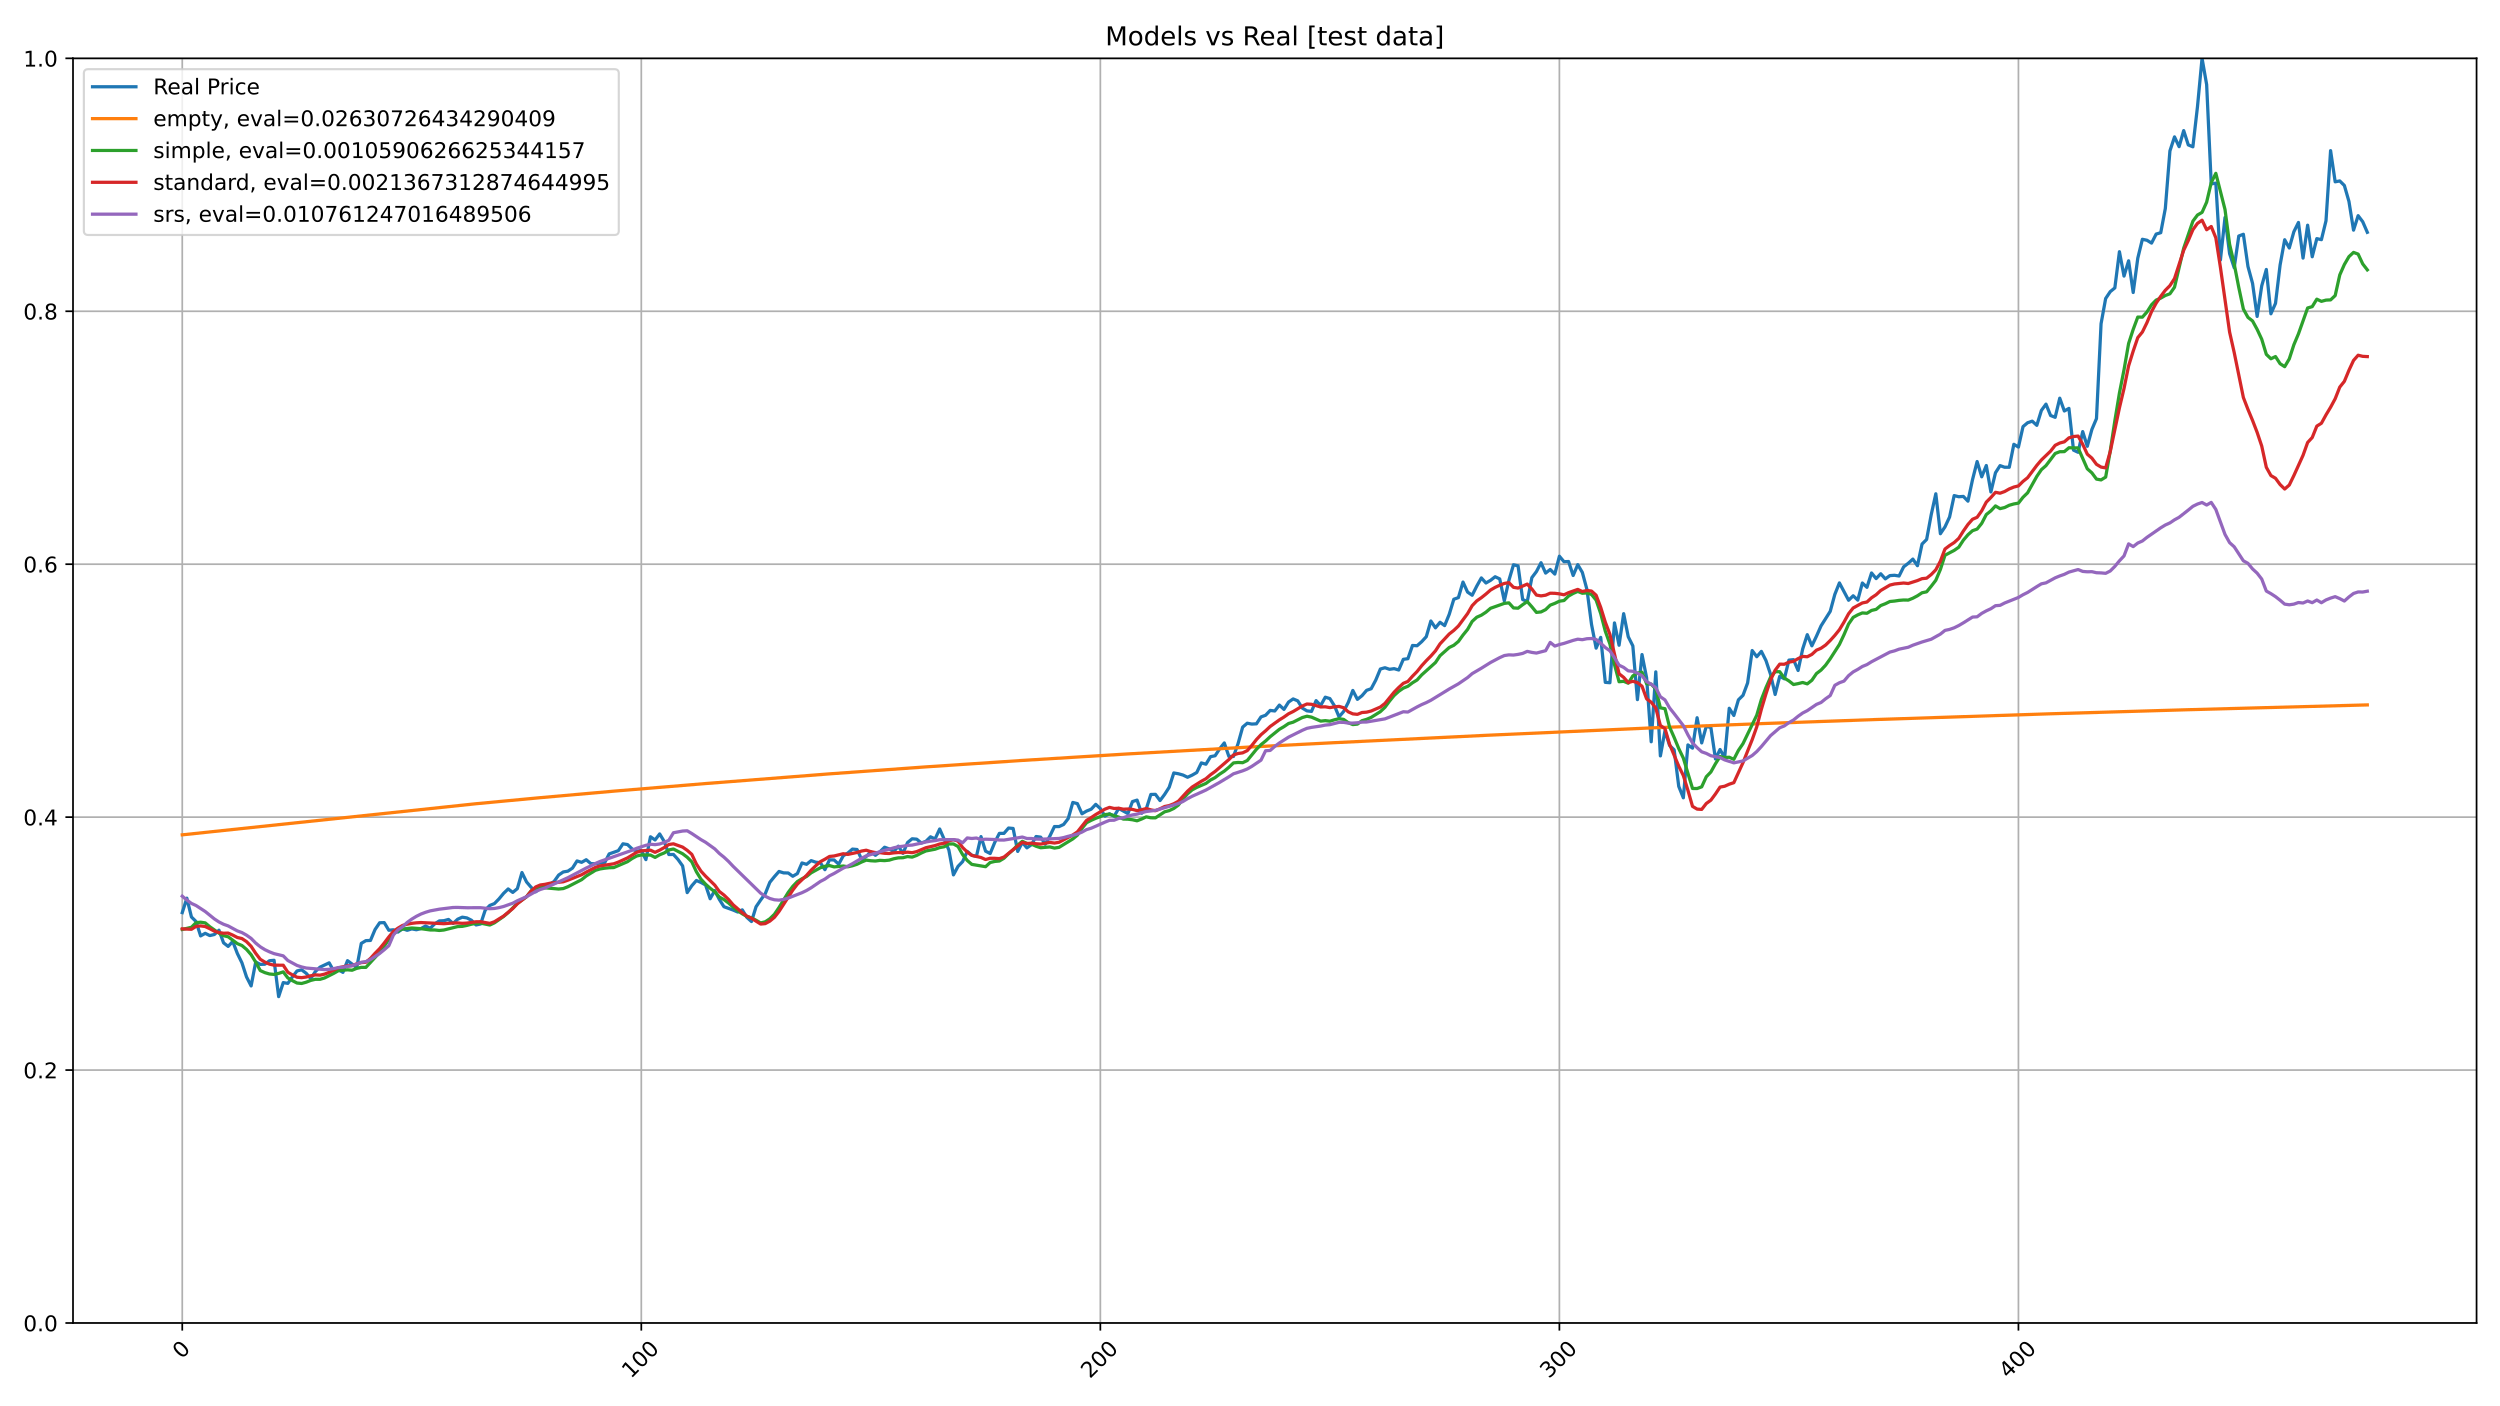 <?xml version="1.0" encoding="utf-8" standalone="no"?>
<!DOCTYPE svg PUBLIC "-//W3C//DTD SVG 1.1//EN"
  "http://www.w3.org/Graphics/SVG/1.1/DTD/svg11.dtd">
<!-- Created with matplotlib (https://matplotlib.org/) -->
<svg height="648pt" version="1.1" viewBox="0 0 1152 648" width="1152pt" xmlns="http://www.w3.org/2000/svg" xmlns:xlink="http://www.w3.org/1999/xlink">
 <defs>
  <style type="text/css">*{stroke-linecap:butt;stroke-linejoin:round;}</style>
 </defs>
 <g id="figure_1">
  <g id="patch_1">
   <path d="M 0 648 
L 1152 648 
L 1152 0 
L 0 0 
z
" style="fill:#ffffff;"/>
  </g>
  <g id="axes_1">
   <g id="patch_2">
    <path d="M 33.64 609.644 
L 1141.2 609.644 
L 1141.2 26.88 
L 33.64 26.88 
z
" style="fill:#ffffff;"/>
   </g>
   <g id="matplotlib.axis_1">
    <g id="xtick_1">
     <g id="line2d_1">
      <path clip-path="url(#p98f40ab42d)" d="M 83.984 609.644 
L 83.984 26.88 
" style="fill:none;stroke:#b0b0b0;stroke-linecap:square;stroke-width:0.8;"/>
     </g>
     <g id="line2d_2">
      <defs>
       <path d="M 0 0 
L 0 3.5 
" id="m9b0825b479" style="stroke:#000000;stroke-width:0.8;"/>
      </defs>
      <g>
       <use style="stroke:#000000;stroke-width:0.8;" x="83.984" xlink:href="#m9b0825b479" y="609.644"/>
      </g>
     </g>
     <g id="text_1">
      <!-- 0 -->
      <g transform="translate(83.685 626.516)rotate(-45)scale(0.1 -0.1)">
       <defs>
        <path d="M 31.781 66.406 
Q 24.172 66.406 20.328 58.906 
Q 16.5 51.422 16.5 36.375 
Q 16.5 21.391 20.328 13.891 
Q 24.172 6.391 31.781 6.391 
Q 39.453 6.391 43.281 13.891 
Q 47.125 21.391 47.125 36.375 
Q 47.125 51.422 43.281 58.906 
Q 39.453 66.406 31.781 66.406 
z
M 31.781 74.219 
Q 44.047 74.219 50.516 64.516 
Q 56.984 54.828 56.984 36.375 
Q 56.984 17.969 50.516 8.266 
Q 44.047 -1.422 31.781 -1.422 
Q 19.531 -1.422 13.062 8.266 
Q 6.594 17.969 6.594 36.375 
Q 6.594 54.828 13.062 64.516 
Q 19.531 74.219 31.781 74.219 
z
" id="DejaVuSans-48"/>
       </defs>
       <use xlink:href="#DejaVuSans-48"/>
      </g>
     </g>
    </g>
    <g id="xtick_2">
     <g id="line2d_3">
      <path clip-path="url(#p98f40ab42d)" d="M 295.512 609.644 
L 295.512 26.88 
" style="fill:none;stroke:#b0b0b0;stroke-linecap:square;stroke-width:0.8;"/>
     </g>
     <g id="line2d_4">
      <g>
       <use style="stroke:#000000;stroke-width:0.8;" x="295.512" xlink:href="#m9b0825b479" y="609.644"/>
      </g>
     </g>
     <g id="text_2">
      <!-- 100 -->
      <g transform="translate(290.714 635.514)rotate(-45)scale(0.1 -0.1)">
       <defs>
        <path d="M 12.406 8.297 
L 28.516 8.297 
L 28.516 63.922 
L 10.984 60.406 
L 10.984 69.391 
L 28.422 72.906 
L 38.281 72.906 
L 38.281 8.297 
L 54.391 8.297 
L 54.391 0 
L 12.406 0 
z
" id="DejaVuSans-49"/>
       </defs>
       <use xlink:href="#DejaVuSans-49"/>
       <use x="63.623" xlink:href="#DejaVuSans-48"/>
       <use x="127.246" xlink:href="#DejaVuSans-48"/>
      </g>
     </g>
    </g>
    <g id="xtick_3">
     <g id="line2d_5">
      <path clip-path="url(#p98f40ab42d)" d="M 507.039 609.644 
L 507.039 26.88 
" style="fill:none;stroke:#b0b0b0;stroke-linecap:square;stroke-width:0.8;"/>
     </g>
     <g id="line2d_6">
      <g>
       <use style="stroke:#000000;stroke-width:0.8;" x="507.039" xlink:href="#m9b0825b479" y="609.644"/>
      </g>
     </g>
     <g id="text_3">
      <!-- 200 -->
      <g transform="translate(502.242 635.514)rotate(-45)scale(0.1 -0.1)">
       <defs>
        <path d="M 19.188 8.297 
L 53.609 8.297 
L 53.609 0 
L 7.328 0 
L 7.328 8.297 
Q 12.938 14.109 22.625 23.891 
Q 32.328 33.688 34.812 36.531 
Q 39.547 41.844 41.422 45.531 
Q 43.312 49.219 43.312 52.781 
Q 43.312 58.594 39.234 62.25 
Q 35.156 65.922 28.609 65.922 
Q 23.969 65.922 18.812 64.312 
Q 13.672 62.703 7.812 59.422 
L 7.812 69.391 
Q 13.766 71.781 18.938 73 
Q 24.125 74.219 28.422 74.219 
Q 39.75 74.219 46.484 68.547 
Q 53.219 62.891 53.219 53.422 
Q 53.219 48.922 51.531 44.891 
Q 49.859 40.875 45.406 35.406 
Q 44.188 33.984 37.641 27.219 
Q 31.109 20.453 19.188 8.297 
z
" id="DejaVuSans-50"/>
       </defs>
       <use xlink:href="#DejaVuSans-50"/>
       <use x="63.623" xlink:href="#DejaVuSans-48"/>
       <use x="127.246" xlink:href="#DejaVuSans-48"/>
      </g>
     </g>
    </g>
    <g id="xtick_4">
     <g id="line2d_7">
      <path clip-path="url(#p98f40ab42d)" d="M 718.567 609.644 
L 718.567 26.88 
" style="fill:none;stroke:#b0b0b0;stroke-linecap:square;stroke-width:0.8;"/>
     </g>
     <g id="line2d_8">
      <g>
       <use style="stroke:#000000;stroke-width:0.8;" x="718.567" xlink:href="#m9b0825b479" y="609.644"/>
      </g>
     </g>
     <g id="text_4">
      <!-- 300 -->
      <g transform="translate(713.77 635.514)rotate(-45)scale(0.1 -0.1)">
       <defs>
        <path d="M 40.578 39.312 
Q 47.656 37.797 51.625 33 
Q 55.609 28.219 55.609 21.188 
Q 55.609 10.406 48.188 4.484 
Q 40.766 -1.422 27.094 -1.422 
Q 22.516 -1.422 17.656 -0.516 
Q 12.797 0.391 7.625 2.203 
L 7.625 11.719 
Q 11.719 9.328 16.594 8.109 
Q 21.484 6.891 26.812 6.891 
Q 36.078 6.891 40.938 10.547 
Q 45.797 14.203 45.797 21.188 
Q 45.797 27.641 41.281 31.266 
Q 36.766 34.906 28.719 34.906 
L 20.219 34.906 
L 20.219 43.016 
L 29.109 43.016 
Q 36.375 43.016 40.234 45.922 
Q 44.094 48.828 44.094 54.297 
Q 44.094 59.906 40.109 62.906 
Q 36.141 65.922 28.719 65.922 
Q 24.656 65.922 20.016 65.031 
Q 15.375 64.156 9.812 62.312 
L 9.812 71.094 
Q 15.438 72.656 20.344 73.438 
Q 25.25 74.219 29.594 74.219 
Q 40.828 74.219 47.359 69.109 
Q 53.906 64.016 53.906 55.328 
Q 53.906 49.266 50.438 45.094 
Q 46.969 40.922 40.578 39.312 
z
" id="DejaVuSans-51"/>
       </defs>
       <use xlink:href="#DejaVuSans-51"/>
       <use x="63.623" xlink:href="#DejaVuSans-48"/>
       <use x="127.246" xlink:href="#DejaVuSans-48"/>
      </g>
     </g>
    </g>
    <g id="xtick_5">
     <g id="line2d_9">
      <path clip-path="url(#p98f40ab42d)" d="M 930.095 609.644 
L 930.095 26.88 
" style="fill:none;stroke:#b0b0b0;stroke-linecap:square;stroke-width:0.8;"/>
     </g>
     <g id="line2d_10">
      <g>
       <use style="stroke:#000000;stroke-width:0.8;" x="930.095" xlink:href="#m9b0825b479" y="609.644"/>
      </g>
     </g>
     <g id="text_5">
      <!-- 400 -->
      <g transform="translate(925.298 635.514)rotate(-45)scale(0.1 -0.1)">
       <defs>
        <path d="M 37.797 64.312 
L 12.891 25.391 
L 37.797 25.391 
z
M 35.203 72.906 
L 47.609 72.906 
L 47.609 25.391 
L 58.016 25.391 
L 58.016 17.188 
L 47.609 17.188 
L 47.609 0 
L 37.797 0 
L 37.797 17.188 
L 4.891 17.188 
L 4.891 26.703 
z
" id="DejaVuSans-52"/>
       </defs>
       <use xlink:href="#DejaVuSans-52"/>
       <use x="63.623" xlink:href="#DejaVuSans-48"/>
       <use x="127.246" xlink:href="#DejaVuSans-48"/>
      </g>
     </g>
    </g>
   </g>
   <g id="matplotlib.axis_2">
    <g id="ytick_1">
     <g id="line2d_11">
      <path clip-path="url(#p98f40ab42d)" d="M 33.64 609.644 
L 1141.2 609.644 
" style="fill:none;stroke:#b0b0b0;stroke-linecap:square;stroke-width:0.8;"/>
     </g>
     <g id="line2d_12">
      <defs>
       <path d="M 0 0 
L -3.5 0 
" id="m371d55389e" style="stroke:#000000;stroke-width:0.8;"/>
      </defs>
      <g>
       <use style="stroke:#000000;stroke-width:0.8;" x="33.64" xlink:href="#m371d55389e" y="609.644"/>
      </g>
     </g>
     <g id="text_6">
      <!-- 0.0 -->
      <g transform="translate(10.737 613.444)scale(0.1 -0.1)">
       <defs>
        <path d="M 10.688 12.406 
L 21 12.406 
L 21 0 
L 10.688 0 
z
" id="DejaVuSans-46"/>
       </defs>
       <use xlink:href="#DejaVuSans-48"/>
       <use x="63.623" xlink:href="#DejaVuSans-46"/>
       <use x="95.41" xlink:href="#DejaVuSans-48"/>
      </g>
     </g>
    </g>
    <g id="ytick_2">
     <g id="line2d_13">
      <path clip-path="url(#p98f40ab42d)" d="M 33.64 493.092 
L 1141.2 493.092 
" style="fill:none;stroke:#b0b0b0;stroke-linecap:square;stroke-width:0.8;"/>
     </g>
     <g id="line2d_14">
      <g>
       <use style="stroke:#000000;stroke-width:0.8;" x="33.64" xlink:href="#m371d55389e" y="493.092"/>
      </g>
     </g>
     <g id="text_7">
      <!-- 0.2 -->
      <g transform="translate(10.737 496.891)scale(0.1 -0.1)">
       <use xlink:href="#DejaVuSans-48"/>
       <use x="63.623" xlink:href="#DejaVuSans-46"/>
       <use x="95.41" xlink:href="#DejaVuSans-50"/>
      </g>
     </g>
    </g>
    <g id="ytick_3">
     <g id="line2d_15">
      <path clip-path="url(#p98f40ab42d)" d="M 33.64 376.539 
L 1141.2 376.539 
" style="fill:none;stroke:#b0b0b0;stroke-linecap:square;stroke-width:0.8;"/>
     </g>
     <g id="line2d_16">
      <g>
       <use style="stroke:#000000;stroke-width:0.8;" x="33.64" xlink:href="#m371d55389e" y="376.539"/>
      </g>
     </g>
     <g id="text_8">
      <!-- 0.4 -->
      <g transform="translate(10.737 380.338)scale(0.1 -0.1)">
       <use xlink:href="#DejaVuSans-48"/>
       <use x="63.623" xlink:href="#DejaVuSans-46"/>
       <use x="95.41" xlink:href="#DejaVuSans-52"/>
      </g>
     </g>
    </g>
    <g id="ytick_4">
     <g id="line2d_17">
      <path clip-path="url(#p98f40ab42d)" d="M 33.64 259.986 
L 1141.2 259.986 
" style="fill:none;stroke:#b0b0b0;stroke-linecap:square;stroke-width:0.8;"/>
     </g>
     <g id="line2d_18">
      <g>
       <use style="stroke:#000000;stroke-width:0.8;" x="33.64" xlink:href="#m371d55389e" y="259.986"/>
      </g>
     </g>
     <g id="text_9">
      <!-- 0.6 -->
      <g transform="translate(10.737 263.785)scale(0.1 -0.1)">
       <defs>
        <path d="M 33.016 40.375 
Q 26.375 40.375 22.484 35.828 
Q 18.609 31.297 18.609 23.391 
Q 18.609 15.531 22.484 10.953 
Q 26.375 6.391 33.016 6.391 
Q 39.656 6.391 43.531 10.953 
Q 47.406 15.531 47.406 23.391 
Q 47.406 31.297 43.531 35.828 
Q 39.656 40.375 33.016 40.375 
z
M 52.594 71.297 
L 52.594 62.312 
Q 48.875 64.062 45.094 64.984 
Q 41.312 65.922 37.594 65.922 
Q 27.828 65.922 22.672 59.328 
Q 17.531 52.734 16.797 39.406 
Q 19.672 43.656 24.016 45.922 
Q 28.375 48.188 33.594 48.188 
Q 44.578 48.188 50.953 41.516 
Q 57.328 34.859 57.328 23.391 
Q 57.328 12.156 50.688 5.359 
Q 44.047 -1.422 33.016 -1.422 
Q 20.359 -1.422 13.672 8.266 
Q 6.984 17.969 6.984 36.375 
Q 6.984 53.656 15.188 63.938 
Q 23.391 74.219 37.203 74.219 
Q 40.922 74.219 44.703 73.484 
Q 48.484 72.75 52.594 71.297 
z
" id="DejaVuSans-54"/>
       </defs>
       <use xlink:href="#DejaVuSans-48"/>
       <use x="63.623" xlink:href="#DejaVuSans-46"/>
       <use x="95.41" xlink:href="#DejaVuSans-54"/>
      </g>
     </g>
    </g>
    <g id="ytick_5">
     <g id="line2d_19">
      <path clip-path="url(#p98f40ab42d)" d="M 33.64 143.433 
L 1141.2 143.433 
" style="fill:none;stroke:#b0b0b0;stroke-linecap:square;stroke-width:0.8;"/>
     </g>
     <g id="line2d_20">
      <g>
       <use style="stroke:#000000;stroke-width:0.8;" x="33.64" xlink:href="#m371d55389e" y="143.433"/>
      </g>
     </g>
     <g id="text_10">
      <!-- 0.8 -->
      <g transform="translate(10.737 147.232)scale(0.1 -0.1)">
       <defs>
        <path d="M 31.781 34.625 
Q 24.75 34.625 20.719 30.859 
Q 16.703 27.094 16.703 20.516 
Q 16.703 13.922 20.719 10.156 
Q 24.75 6.391 31.781 6.391 
Q 38.812 6.391 42.859 10.172 
Q 46.922 13.969 46.922 20.516 
Q 46.922 27.094 42.891 30.859 
Q 38.875 34.625 31.781 34.625 
z
M 21.922 38.812 
Q 15.578 40.375 12.031 44.719 
Q 8.5 49.078 8.5 55.328 
Q 8.5 64.062 14.719 69.141 
Q 20.953 74.219 31.781 74.219 
Q 42.672 74.219 48.875 69.141 
Q 55.078 64.062 55.078 55.328 
Q 55.078 49.078 51.531 44.719 
Q 48 40.375 41.703 38.812 
Q 48.828 37.156 52.797 32.312 
Q 56.781 27.484 56.781 20.516 
Q 56.781 9.906 50.312 4.234 
Q 43.844 -1.422 31.781 -1.422 
Q 19.734 -1.422 13.25 4.234 
Q 6.781 9.906 6.781 20.516 
Q 6.781 27.484 10.781 32.312 
Q 14.797 37.156 21.922 38.812 
z
M 18.312 54.391 
Q 18.312 48.734 21.844 45.562 
Q 25.391 42.391 31.781 42.391 
Q 38.141 42.391 41.719 45.562 
Q 45.312 48.734 45.312 54.391 
Q 45.312 60.062 41.719 63.234 
Q 38.141 66.406 31.781 66.406 
Q 25.391 66.406 21.844 63.234 
Q 18.312 60.062 18.312 54.391 
z
" id="DejaVuSans-56"/>
       </defs>
       <use xlink:href="#DejaVuSans-48"/>
       <use x="63.623" xlink:href="#DejaVuSans-46"/>
       <use x="95.41" xlink:href="#DejaVuSans-56"/>
      </g>
     </g>
    </g>
    <g id="ytick_6">
     <g id="line2d_21">
      <path clip-path="url(#p98f40ab42d)" d="M 33.64 26.88 
L 1141.2 26.88 
" style="fill:none;stroke:#b0b0b0;stroke-linecap:square;stroke-width:0.8;"/>
     </g>
     <g id="line2d_22">
      <g>
       <use style="stroke:#000000;stroke-width:0.8;" x="33.64" xlink:href="#m371d55389e" y="26.88"/>
      </g>
     </g>
     <g id="text_11">
      <!-- 1.0 -->
      <g transform="translate(10.737 30.679)scale(0.1 -0.1)">
       <use xlink:href="#DejaVuSans-49"/>
       <use x="63.623" xlink:href="#DejaVuSans-46"/>
       <use x="95.41" xlink:href="#DejaVuSans-48"/>
      </g>
     </g>
    </g>
   </g>
   <g id="line2d_23">
    <path clip-path="url(#p98f40ab42d)" d="M 83.984 420.528 
L 86.099 413.889 
L 88.214 422.539 
L 90.329 424.635 
L 92.445 431.263 
L 94.56 430.082 
L 96.675 431.114 
L 98.791 430.614 
L 100.906 428.646 
L 103.021 434.466 
L 105.136 436.104 
L 107.252 433.838 
L 109.367 439.349 
L 111.482 443.669 
L 113.598 450.159 
L 115.713 454.308 
L 117.828 443.307 
L 119.943 444.392 
L 122.059 444.307 
L 124.174 442.701 
L 126.289 442.509 
L 128.404 459.245 
L 130.52 452.787 
L 132.635 453.138 
L 134.75 450.137 
L 136.866 447.414 
L 138.981 446.892 
L 141.096 448.499 
L 143.211 450.935 
L 145.327 447.669 
L 147.442 445.679 
L 151.673 443.679 
L 153.788 447.424 
L 155.903 446.765 
L 158.018 448.062 
L 160.134 442.679 
L 162.249 444.233 
L 164.364 445.956 
L 166.48 434.71 
L 168.595 433.444 
L 170.71 433.359 
L 172.825 428.327 
L 174.941 425.21 
L 177.056 425.146 
L 179.171 428.657 
L 181.286 428.444 
L 183.402 429.491 
L 185.517 427.931 
L 187.632 428.69 
L 189.748 428.027 
L 191.863 428.433 
L 193.978 427.888 
L 196.093 426.713 
L 198.209 427.749 
L 200.324 425.708 
L 202.439 424.362 
L 204.555 424.255 
L 206.67 423.678 
L 208.785 425.516 
L 210.9 423.571 
L 213.016 422.631 
L 215.131 422.973 
L 217.246 424.052 
L 219.361 426.211 
L 221.477 425.773 
L 223.592 419.372 
L 225.707 417.225 
L 227.823 416.37 
L 229.938 414.212 
L 232.053 411.658 
L 234.168 409.628 
L 236.284 411.22 
L 238.399 409.478 
L 240.514 402.073 
L 242.63 406.39 
L 244.745 408.859 
L 246.86 410.942 
L 248.975 409.147 
L 251.091 408.88 
L 255.321 406.187 
L 257.437 403.217 
L 259.552 401.796 
L 261.667 401.432 
L 263.782 400.033 
L 265.898 396.721 
L 268.013 397.361 
L 270.128 396.165 
L 272.243 397.949 
L 274.359 398.035 
L 276.474 397.65 
L 278.589 397.628 
L 280.705 393.483 
L 284.935 391.987 
L 287.05 388.835 
L 289.166 389.177 
L 291.281 391.186 
L 293.396 392.233 
L 295.512 391.902 
L 297.627 396.111 
L 299.742 385.587 
L 301.857 387.051 
L 303.973 384.273 
L 306.088 387.766 
L 308.203 393.772 
L 310.318 393.728 
L 312.434 396.058 
L 314.549 399.018 
L 316.664 411.31 
L 318.78 408.157 
L 320.895 405.732 
L 323.01 406.634 
L 325.125 407.792 
L 327.241 414.131 
L 329.356 410.367 
L 331.471 414.464 
L 333.587 417.811 
L 337.817 419.344 
L 339.932 420.257 
L 342.048 419.27 
L 344.163 422.734 
L 346.278 424.633 
L 348.393 417.832 
L 350.509 414.721 
L 352.624 411.847 
L 354.739 406.558 
L 356.855 403.952 
L 358.97 401.56 
L 361.085 402.225 
L 363.2 402.268 
L 365.316 403.78 
L 367.431 402.547 
L 369.546 397.655 
L 371.662 398.277 
L 373.777 396.572 
L 375.892 397.301 
L 378.007 397.516 
L 380.123 400.745 
L 382.238 396.207 
L 384.353 396.272 
L 386.469 398.224 
L 388.584 394.33 
L 390.699 393.064 
L 392.814 391.262 
L 394.93 391.455 
L 397.045 395.971 
L 399.16 394.663 
L 401.275 392.528 
L 403.391 394.116 
L 405.506 392.453 
L 407.621 390.404 
L 409.737 391.166 
L 411.852 392.399 
L 413.967 389.922 
L 416.082 393.215 
L 418.198 388.248 
L 420.313 386.511 
L 422.428 386.693 
L 424.544 388.463 
L 426.659 387.69 
L 428.774 385.609 
L 430.889 386.575 
L 433.005 382.005 
L 437.235 391.681 
L 439.35 403.137 
L 441.466 399.211 
L 443.581 397.022 
L 445.696 392.313 
L 447.812 394.105 
L 449.927 394.654 
L 452.042 385.512 
L 454.157 392.21 
L 456.273 393.297 
L 458.388 388.172 
L 460.503 384.026 
L 462.619 384.016 
L 464.734 381.561 
L 466.849 381.754 
L 468.964 392.328 
L 471.08 388.183 
L 473.195 390.691 
L 475.31 389.216 
L 477.425 385.469 
L 479.541 385.76 
L 481.656 389.033 
L 483.771 385.275 
L 485.887 380.872 
L 488.002 380.893 
L 490.117 379.913 
L 492.232 377.189 
L 494.348 369.77 
L 496.463 370.308 
L 498.578 374.982 
L 500.694 373.743 
L 502.809 372.882 
L 504.924 370.653 
L 507.039 372.602 
L 509.155 376.08 
L 511.27 375.014 
L 513.385 376.133 
L 515.501 372.526 
L 519.731 374.906 
L 521.846 369.361 
L 523.962 368.693 
L 526.077 374.755 
L 528.192 372.752 
L 530.307 366.087 
L 532.423 366.033 
L 534.538 368.898 
L 536.653 366.066 
L 538.769 362.771 
L 540.884 356.181 
L 542.999 356.547 
L 545.114 357.14 
L 547.23 358.162 
L 549.345 357.183 
L 551.46 355.966 
L 553.576 351.551 
L 555.691 352.143 
L 557.806 348.676 
L 559.921 348.245 
L 562.037 345.015 
L 564.152 342.355 
L 566.267 348.558 
L 568.382 348.59 
L 570.498 342.668 
L 572.613 335.066 
L 574.728 333.257 
L 576.844 333.655 
L 578.959 333.537 
L 581.074 330.349 
L 583.189 329.583 
L 585.305 327.358 
L 587.42 327.617 
L 589.535 324.906 
L 591.651 326.882 
L 593.766 323.513 
L 595.881 322.066 
L 597.996 322.941 
L 600.112 326.289 
L 602.227 327.563 
L 604.342 327.812 
L 606.458 322.854 
L 608.573 325.101 
L 610.688 321.267 
L 612.803 321.904 
L 614.919 325.241 
L 617.034 330.328 
L 619.149 327.855 
L 621.264 323.708 
L 623.38 318.167 
L 625.495 322.26 
L 627.61 320.576 
L 629.726 318.103 
L 631.841 317.357 
L 633.956 313.372 
L 636.071 308.286 
L 638.187 307.692 
L 640.302 308.415 
L 642.417 308.113 
L 644.533 308.739 
L 646.648 303.815 
L 648.763 303.523 
L 650.878 297.432 
L 652.994 297.551 
L 655.109 295.693 
L 657.224 293.393 
L 659.339 286.157 
L 661.455 289.31 
L 663.57 286.751 
L 665.685 288.274 
L 667.801 283.09 
L 669.916 276.135 
L 672.031 275.379 
L 674.146 268.219 
L 676.262 272.841 
L 678.377 274.288 
L 680.492 270.076 
L 682.608 266.307 
L 684.723 268.64 
L 686.838 267.42 
L 688.953 265.767 
L 691.069 266.761 
L 693.184 276.869 
L 695.299 267.431 
L 697.414 260.249 
L 699.53 260.756 
L 701.645 276.265 
L 703.76 277.183 
L 705.876 266.178 
L 707.991 263.37 
L 710.106 259.309 
L 712.221 264.072 
L 714.337 262.426 
L 716.452 264.527 
L 718.567 256.31 
L 720.683 258.832 
L 722.798 258.745 
L 724.913 265.187 
L 727.028 260.186 
L 729.144 263.779 
L 731.259 271.628 
L 733.374 287.726 
L 735.49 298.66 
L 737.605 293.712 
L 739.72 314.422 
L 741.835 314.595 
L 743.951 287.044 
L 746.066 297.317 
L 748.181 282.789 
L 750.296 293.42 
L 752.412 297.632 
L 754.527 322.379 
L 756.642 301.626 
L 758.758 312.354 
L 760.873 341.8 
L 762.988 309.605 
L 765.103 348.317 
L 767.219 336.788 
L 769.334 343.489 
L 771.449 345.535 
L 773.565 362.358 
L 775.68 367.63 
L 777.795 343.261 
L 779.91 344.734 
L 782.026 330.747 
L 784.141 342.33 
L 786.256 334.677 
L 788.371 335.24 
L 790.487 349.724 
L 792.602 345.372 
L 794.717 349.183 
L 796.833 326.384 
L 798.948 329.675 
L 801.063 322.487 
L 803.178 320.408 
L 805.294 314.714 
L 807.409 299.775 
L 809.524 302.611 
L 811.64 300.164 
L 813.755 304.376 
L 815.87 310.73 
L 817.985 319.997 
L 820.101 311.629 
L 822.216 312.787 
L 824.331 304.192 
L 826.447 303.975 
L 828.562 308.944 
L 830.677 299.039 
L 832.792 292.468 
L 834.908 297.588 
L 837.023 293.16 
L 839.138 288.397 
L 843.369 281.707 
L 845.484 273.902 
L 847.599 268.605 
L 851.83 276.593 
L 853.945 274.542 
L 856.06 276.528 
L 858.176 268.659 
L 860.291 270.635 
L 862.406 264.024 
L 864.522 266.608 
L 866.637 264.393 
L 868.752 266.738 
L 870.867 265.24 
L 872.983 265.088 
L 875.098 265.424 
L 877.213 261.18 
L 879.328 259.563 
L 881.444 257.631 
L 883.559 260.67 
L 885.674 250.706 
L 887.79 248.578 
L 889.905 237.149 
L 892.02 227.543 
L 894.135 245.93 
L 896.251 242.782 
L 898.366 238.234 
L 900.481 228.368 
L 902.597 228.9 
L 904.712 228.748 
L 906.827 230.929 
L 908.942 220.998 
L 911.058 212.683 
L 913.173 219.706 
L 915.288 214.518 
L 917.403 226.685 
L 919.519 217.839 
L 921.634 214.562 
L 923.749 215.31 
L 925.865 215.31 
L 927.98 204.738 
L 930.095 205.997 
L 932.21 196.576 
L 934.326 194.796 
L 936.441 194.068 
L 938.556 195.99 
L 940.672 189.13 
L 942.787 186.232 
L 944.902 191.453 
L 947.017 192.299 
L 949.133 183.485 
L 951.248 189.379 
L 953.363 188.196 
L 955.479 207.419 
L 957.594 208.418 
L 959.709 198.888 
L 961.824 205.65 
L 963.94 197.889 
L 966.055 192.896 
L 968.17 149.175 
L 970.285 137.55 
L 972.401 134.392 
L 974.516 132.666 
L 976.631 115.994 
L 978.747 127.217 
L 980.862 120.192 
L 982.977 134.775 
L 985.092 118.963 
L 987.208 110.264 
L 989.323 110.71 
L 991.438 112.015 
L 993.554 107.861 
L 995.669 107.23 
L 997.784 96.062 
L 999.899 69.551 
L 1002.015 63.081 
L 1004.13 67.572 
L 1006.245 60.188 
L 1008.36 66.767 
L 1010.476 67.648 
L 1012.591 49.238 
L 1014.706 26.88 
L 1016.822 38.972 
L 1018.937 84.731 
L 1021.052 84.383 
L 1023.167 119.79 
L 1025.283 100.216 
L 1027.398 116.876 
L 1029.513 123.357 
L 1031.629 108.763 
L 1033.744 107.959 
L 1035.859 122.791 
L 1037.974 130.577 
L 1040.09 145.801 
L 1042.205 131.708 
L 1044.32 124.183 
L 1046.436 144.583 
L 1048.551 139.799 
L 1050.666 122.139 
L 1052.781 110.482 
L 1054.897 114.266 
L 1057.012 106.784 
L 1059.127 102.522 
L 1061.242 118.92 
L 1063.358 103.783 
L 1065.473 118.311 
L 1067.588 109.96 
L 1069.704 110.438 
L 1071.819 101.739 
L 1073.934 69.42 
L 1076.049 83.774 
L 1078.165 83.383 
L 1080.28 85.471 
L 1082.395 92.822 
L 1084.511 106.045 
L 1086.626 99.39 
L 1088.741 102.174 
L 1090.856 107.045 
L 1090.856 107.045 
" style="fill:none;stroke:#1f77b4;stroke-linecap:square;stroke-width:1.5;"/>
   </g>
   <g id="line2d_24">
    <path clip-path="url(#p98f40ab42d)" d="M 83.984 384.692 
L 219.361 370.358 
L 248.975 367.566 
L 282.82 364.566 
L 325.125 361.06 
L 382.238 356.592 
L 426.659 353.375 
L 471.08 350.404 
L 519.731 347.407 
L 576.844 344.179 
L 614.919 342.224 
L 684.723 338.838 
L 760.873 335.423 
L 811.64 333.441 
L 864.522 331.553 
L 944.902 328.913 
L 1008.36 327.036 
L 1090.856 324.822 
L 1090.856 324.822 
" style="fill:none;stroke:#ff7f0e;stroke-linecap:square;stroke-width:1.5;"/>
   </g>
   <g id="line2d_25">
    <path clip-path="url(#p98f40ab42d)" d="M 83.984 428.288 
L 88.214 427.289 
L 90.329 425.181 
L 92.445 424.952 
L 94.56 425.257 
L 96.675 427.036 
L 100.906 429.999 
L 103.021 431.171 
L 105.136 431.666 
L 109.367 434.819 
L 111.482 435.696 
L 113.598 437.481 
L 115.713 439.906 
L 117.828 443.365 
L 119.943 447.242 
L 122.059 448.195 
L 124.174 448.818 
L 126.289 449.003 
L 128.404 448.537 
L 130.52 447.841 
L 132.635 450.621 
L 134.75 451.891 
L 136.866 452.981 
L 138.981 453.183 
L 141.096 452.592 
L 143.211 451.765 
L 145.327 451.251 
L 147.442 451.278 
L 149.557 450.649 
L 153.788 448.521 
L 155.903 447.32 
L 160.134 446.882 
L 162.249 447.081 
L 164.364 446.216 
L 166.48 445.759 
L 168.595 445.772 
L 174.941 438.893 
L 177.056 436.005 
L 179.171 432.88 
L 181.286 430.252 
L 183.402 428.934 
L 185.517 428.08 
L 189.748 427.625 
L 193.978 427.933 
L 198.209 428.52 
L 200.324 428.529 
L 202.439 428.761 
L 204.555 428.546 
L 210.9 426.96 
L 213.016 426.869 
L 215.131 426.437 
L 217.246 425.869 
L 219.361 425.462 
L 221.477 425.382 
L 225.707 426.25 
L 227.823 425.256 
L 232.053 422.31 
L 234.168 420.521 
L 238.399 416.214 
L 242.63 413.234 
L 244.745 410.506 
L 246.86 409.135 
L 248.975 408.72 
L 251.091 409.104 
L 257.437 409.663 
L 259.552 409.448 
L 261.667 408.618 
L 268.013 405.351 
L 270.128 403.65 
L 274.359 401.04 
L 276.474 400.42 
L 278.589 400.078 
L 280.705 399.852 
L 282.82 399.779 
L 289.166 397.055 
L 291.281 395.603 
L 293.396 394.442 
L 295.512 393.967 
L 299.742 394.002 
L 301.857 395.093 
L 303.973 393.881 
L 306.088 393.026 
L 308.203 391.66 
L 310.318 391.224 
L 314.549 393.412 
L 316.664 395.014 
L 318.78 397.129 
L 320.895 401.695 
L 323.01 405.127 
L 325.125 407.427 
L 327.241 409.314 
L 329.356 410.895 
L 331.471 413.356 
L 333.587 414.51 
L 335.702 416.099 
L 337.817 418.007 
L 339.932 419.667 
L 342.048 421.083 
L 344.163 422.309 
L 346.278 422.962 
L 348.393 424.057 
L 350.509 425.284 
L 352.624 424.768 
L 354.739 423.375 
L 356.855 421.303 
L 358.97 418.182 
L 363.2 411.245 
L 365.316 408.428 
L 367.431 406.223 
L 369.546 404.935 
L 371.662 403.886 
L 373.777 402.194 
L 378.007 399.865 
L 380.123 399.195 
L 382.238 398.859 
L 384.353 399.465 
L 388.584 399.062 
L 390.699 399.414 
L 392.814 398.944 
L 394.93 398.238 
L 397.045 397.212 
L 399.16 396.351 
L 401.275 396.636 
L 403.391 396.752 
L 405.506 396.461 
L 407.621 396.572 
L 409.737 396.354 
L 411.852 395.712 
L 413.967 395.298 
L 416.082 395.237 
L 418.198 394.698 
L 420.313 394.958 
L 422.428 394.171 
L 424.544 393.065 
L 426.659 392.12 
L 430.889 391.315 
L 433.005 390.572 
L 435.12 390.18 
L 437.235 388.908 
L 439.35 388.893 
L 441.466 390.069 
L 443.581 393.807 
L 445.696 396.488 
L 447.812 398.311 
L 454.157 399.371 
L 456.273 397.444 
L 458.388 396.95 
L 460.503 396.755 
L 462.619 395.491 
L 464.734 393.41 
L 466.849 391.534 
L 468.964 389.404 
L 471.08 387.668 
L 473.195 388.652 
L 475.31 388.966 
L 477.425 389.956 
L 479.541 390.639 
L 483.771 390.264 
L 485.887 390.792 
L 488.002 390.465 
L 494.348 386.579 
L 496.463 384.854 
L 498.578 381.737 
L 500.694 379.117 
L 502.809 378.01 
L 504.924 377.067 
L 507.039 376.306 
L 509.155 375.361 
L 511.27 375.125 
L 513.385 375.887 
L 515.501 376.521 
L 517.616 377.429 
L 519.731 377.484 
L 521.846 377.753 
L 523.962 378.226 
L 526.077 377.396 
L 528.192 376.405 
L 530.307 376.836 
L 532.423 376.875 
L 536.653 374.087 
L 538.769 373.535 
L 540.884 372.53 
L 542.999 370.973 
L 545.114 368.171 
L 547.23 365.787 
L 549.345 363.97 
L 551.46 362.83 
L 555.691 361.003 
L 557.806 359.433 
L 559.921 358.307 
L 562.037 356.709 
L 564.152 355.338 
L 566.267 353.572 
L 568.382 351.555 
L 570.498 351.337 
L 572.613 351.456 
L 574.728 350.453 
L 578.959 345.277 
L 581.074 343.137 
L 583.189 341.437 
L 585.305 339.475 
L 589.535 336.064 
L 591.651 334.83 
L 593.766 333.387 
L 595.881 332.779 
L 600.112 330.64 
L 602.227 330.036 
L 604.342 330.452 
L 608.573 332.289 
L 610.688 332.073 
L 612.803 332.331 
L 614.919 331.678 
L 617.034 331.181 
L 619.149 331.5 
L 621.264 333.015 
L 623.38 333.89 
L 625.495 333.677 
L 627.61 332.094 
L 629.726 331.474 
L 631.841 330.569 
L 636.071 327.916 
L 638.187 325.919 
L 640.302 323.055 
L 642.417 320.475 
L 644.533 318.564 
L 646.648 317.091 
L 648.763 316.231 
L 650.878 314.626 
L 652.994 313.334 
L 655.109 311.002 
L 661.455 305.299 
L 663.57 302.146 
L 667.801 298.369 
L 669.916 297.347 
L 672.031 295.58 
L 674.146 292.635 
L 676.262 290.037 
L 678.377 286.342 
L 680.492 284.412 
L 682.608 283.476 
L 684.723 282.092 
L 686.838 280.293 
L 691.069 278.794 
L 693.184 278.037 
L 695.299 277.795 
L 697.414 280.133 
L 699.53 280.256 
L 701.645 278.637 
L 703.76 277.212 
L 705.876 279.604 
L 707.991 282.194 
L 710.106 281.976 
L 712.221 280.91 
L 714.337 278.849 
L 716.452 278.041 
L 718.567 277.031 
L 720.683 276.722 
L 722.798 274.662 
L 724.913 273.456 
L 727.028 272.522 
L 729.144 273.373 
L 731.259 273.192 
L 733.374 273.941 
L 735.49 276.54 
L 737.605 282.715 
L 739.72 290.844 
L 741.835 296.751 
L 743.951 306.204 
L 746.066 314.139 
L 748.181 313.945 
L 750.296 314.817 
L 752.412 311.45 
L 754.527 310.162 
L 756.642 309.764 
L 758.758 315.073 
L 760.873 315.248 
L 762.988 317.516 
L 765.103 326.164 
L 767.219 326.563 
L 769.334 335.02 
L 771.449 339.81 
L 773.565 344.934 
L 775.68 349.33 
L 779.91 363.327 
L 782.026 363.354 
L 784.141 362.569 
L 786.256 357.93 
L 788.371 355.735 
L 790.487 351.933 
L 792.602 348.605 
L 794.717 349.072 
L 796.833 348.935 
L 798.948 349.901 
L 801.063 345.778 
L 803.178 342.666 
L 809.524 329.541 
L 811.64 322.309 
L 813.755 316.857 
L 815.87 312.086 
L 817.985 309.533 
L 820.101 309.531 
L 822.216 312.445 
L 824.331 313.764 
L 826.447 315.421 
L 828.562 315.014 
L 830.677 314.491 
L 832.792 315.129 
L 834.908 313.471 
L 837.023 310.381 
L 839.138 308.769 
L 841.253 306.497 
L 843.369 303.548 
L 847.599 296.97 
L 849.715 292.467 
L 851.83 287.543 
L 853.945 284.491 
L 856.06 283.327 
L 858.176 282.438 
L 860.291 282.594 
L 862.406 281.291 
L 864.522 280.793 
L 866.637 279.035 
L 868.752 278.207 
L 870.867 277.17 
L 872.983 276.97 
L 875.098 276.652 
L 877.213 276.479 
L 879.328 276.524 
L 881.444 275.662 
L 883.559 274.544 
L 885.674 273.149 
L 887.79 272.707 
L 889.905 270.135 
L 892.02 267.385 
L 894.135 262.401 
L 896.251 255.853 
L 900.481 253.626 
L 902.597 252.157 
L 904.712 248.91 
L 906.827 246.418 
L 908.942 244.541 
L 911.058 243.793 
L 913.173 241.167 
L 915.288 237.098 
L 917.403 235.404 
L 919.519 233.127 
L 921.634 234.378 
L 923.749 233.866 
L 925.865 232.826 
L 927.98 232.219 
L 930.095 231.847 
L 932.21 229.139 
L 934.326 227.082 
L 938.556 219.525 
L 940.672 216.422 
L 942.787 214.562 
L 947.017 208.969 
L 949.133 208.155 
L 951.248 208.113 
L 953.363 206.332 
L 957.594 206.403 
L 961.824 216.024 
L 963.94 217.892 
L 966.055 220.769 
L 968.17 221.145 
L 970.285 219.847 
L 972.401 207.842 
L 974.516 193.913 
L 976.631 181.124 
L 978.747 170.393 
L 980.862 158.285 
L 982.977 151.792 
L 985.092 146.104 
L 987.208 146.146 
L 989.323 143.764 
L 991.438 140.427 
L 993.554 138.284 
L 995.669 137.377 
L 997.784 136.161 
L 999.899 135.379 
L 1002.015 132.349 
L 1006.245 114.374 
L 1010.476 101.927 
L 1012.591 99.085 
L 1014.706 97.864 
L 1016.822 93.156 
L 1018.937 84.166 
L 1021.052 79.879 
L 1025.283 96.541 
L 1027.398 112.585 
L 1029.513 121.624 
L 1031.629 132.468 
L 1033.744 142.415 
L 1035.859 146.243 
L 1037.974 147.898 
L 1040.09 151.787 
L 1042.205 156.314 
L 1044.32 163.284 
L 1046.436 165.313 
L 1048.551 164.305 
L 1050.666 167.589 
L 1052.781 168.964 
L 1054.897 165.387 
L 1057.012 158.864 
L 1059.127 153.831 
L 1063.358 141.916 
L 1065.473 141.296 
L 1067.588 137.86 
L 1069.704 138.861 
L 1071.819 138.291 
L 1073.934 138.188 
L 1076.049 136.202 
L 1078.165 126.681 
L 1080.28 121.887 
L 1082.395 118.258 
L 1084.511 116.309 
L 1086.626 117.094 
L 1088.741 121.61 
L 1090.856 124.353 
L 1090.856 124.353 
" style="fill:none;stroke:#2ca02c;stroke-linecap:square;stroke-width:1.5;"/>
   </g>
   <g id="line2d_26">
    <path clip-path="url(#p98f40ab42d)" d="M 83.984 428.024 
L 88.214 428.217 
L 90.329 426.887 
L 92.445 426.658 
L 94.56 426.945 
L 96.675 427.949 
L 98.791 429.095 
L 100.906 429.719 
L 103.021 430.033 
L 105.136 429.962 
L 107.252 430.898 
L 109.367 431.992 
L 111.482 432.492 
L 113.598 433.893 
L 115.713 436.062 
L 117.828 439.297 
L 119.943 442.051 
L 122.059 443.341 
L 124.174 444.271 
L 126.289 444.758 
L 130.52 444.766 
L 132.635 447.996 
L 134.75 449.249 
L 136.866 450.304 
L 138.981 450.499 
L 141.096 450.207 
L 143.211 449.648 
L 145.327 449.223 
L 147.442 449.356 
L 149.557 448.883 
L 151.673 448.046 
L 155.903 445.965 
L 160.134 445.07 
L 162.249 444.965 
L 164.364 444.154 
L 166.48 443.558 
L 168.595 443.406 
L 170.71 441.635 
L 172.825 439.278 
L 174.941 437.134 
L 177.056 434.541 
L 179.171 431.741 
L 181.286 429.191 
L 183.402 427.674 
L 185.517 426.43 
L 187.632 425.874 
L 189.748 425.475 
L 191.863 425.236 
L 193.978 425.112 
L 204.555 425.64 
L 208.785 425.319 
L 210.9 425.288 
L 213.016 425.469 
L 215.131 425.358 
L 219.361 424.748 
L 221.477 424.726 
L 225.707 425.491 
L 227.823 424.744 
L 232.053 422.122 
L 236.284 418.662 
L 238.399 416.461 
L 242.63 413.167 
L 244.745 410.632 
L 246.86 408.695 
L 248.975 407.796 
L 251.091 407.508 
L 253.206 407.035 
L 257.437 406.548 
L 259.552 406.329 
L 261.667 405.592 
L 268.013 403.077 
L 270.128 401.875 
L 274.359 399.689 
L 276.474 399.01 
L 282.82 398.036 
L 284.935 397.256 
L 289.166 395.321 
L 293.396 392.727 
L 295.512 392.069 
L 299.742 391.759 
L 301.857 392.751 
L 303.973 391.747 
L 306.088 390.546 
L 308.203 389.151 
L 310.318 388.828 
L 314.549 390.344 
L 316.664 391.822 
L 318.78 393.68 
L 320.895 398.138 
L 323.01 401.429 
L 325.125 403.741 
L 329.356 407.874 
L 331.471 410.792 
L 333.587 412.429 
L 335.702 414.457 
L 337.817 416.924 
L 342.048 420.593 
L 344.163 422.172 
L 346.278 423.142 
L 350.509 425.81 
L 352.624 425.602 
L 354.739 424.458 
L 356.855 422.696 
L 358.97 419.99 
L 365.316 410.158 
L 367.431 407.411 
L 371.662 403.371 
L 373.777 400.994 
L 375.892 398.951 
L 378.007 397.067 
L 380.123 395.931 
L 382.238 394.655 
L 384.353 394.437 
L 388.584 393.396 
L 390.699 393.71 
L 394.93 392.812 
L 397.045 392.154 
L 399.16 391.778 
L 401.275 392.447 
L 403.391 392.873 
L 405.506 392.892 
L 407.621 393.205 
L 409.737 393.291 
L 411.852 393 
L 413.967 392.843 
L 416.082 392.91 
L 418.198 392.68 
L 420.313 392.915 
L 422.428 392.42 
L 426.659 390.631 
L 430.889 389.644 
L 433.005 388.917 
L 435.12 388.551 
L 437.235 387.466 
L 439.35 386.938 
L 441.466 387.599 
L 443.581 390.546 
L 445.696 392.594 
L 447.812 394.157 
L 452.042 395.136 
L 454.157 396.069 
L 456.273 395.489 
L 458.388 395.514 
L 460.503 395.654 
L 462.619 394.932 
L 471.08 388.17 
L 473.195 388.7 
L 475.31 388.515 
L 477.425 388.799 
L 479.541 388.958 
L 483.771 388.176 
L 485.887 388.477 
L 488.002 388.125 
L 494.348 384.743 
L 496.463 383.328 
L 500.694 378.017 
L 502.809 376.765 
L 504.924 375.334 
L 509.155 372.855 
L 511.27 372.033 
L 513.385 372.542 
L 515.501 372.431 
L 517.616 372.871 
L 519.731 372.79 
L 521.846 372.964 
L 523.962 373.537 
L 526.077 373.127 
L 528.192 372.573 
L 530.307 373.183 
L 532.423 373.58 
L 534.538 372.691 
L 536.653 371.643 
L 538.769 371.212 
L 540.884 370.373 
L 542.999 369.215 
L 547.23 364.583 
L 549.345 362.675 
L 553.576 360.012 
L 555.691 358.84 
L 557.806 357.006 
L 559.921 355.477 
L 566.267 350.011 
L 568.382 347.901 
L 570.498 347.213 
L 572.613 346.916 
L 574.728 345.888 
L 576.844 343.488 
L 578.959 340.795 
L 581.074 338.542 
L 583.189 336.746 
L 585.305 334.755 
L 589.535 331.725 
L 591.651 330.416 
L 593.766 328.91 
L 595.881 327.874 
L 600.112 325.333 
L 602.227 324.401 
L 604.342 324.543 
L 608.573 325.771 
L 610.688 325.696 
L 612.803 326.07 
L 614.919 325.724 
L 617.034 325.511 
L 619.149 326.126 
L 621.264 328.008 
L 623.38 328.951 
L 625.495 329.172 
L 627.61 328.324 
L 629.726 328.163 
L 631.841 327.633 
L 636.071 325.802 
L 638.187 324.139 
L 642.417 318.942 
L 644.533 316.79 
L 646.648 314.878 
L 648.763 314.003 
L 650.878 311.593 
L 652.994 309.437 
L 655.109 306.775 
L 657.224 304.454 
L 659.339 302.312 
L 661.455 299.919 
L 663.57 296.683 
L 667.801 292.143 
L 669.916 290.487 
L 672.031 288.461 
L 676.262 282.741 
L 678.377 279.092 
L 680.492 276.893 
L 682.608 275.421 
L 684.723 273.733 
L 686.838 271.883 
L 688.953 270.664 
L 691.069 269.669 
L 693.184 268.85 
L 695.299 268.482 
L 697.414 270.643 
L 699.53 270.99 
L 703.76 269.143 
L 705.876 271.415 
L 707.991 274.207 
L 710.106 274.585 
L 712.221 274.264 
L 714.337 273.345 
L 716.452 273.397 
L 718.567 273.642 
L 720.683 274.084 
L 722.798 273.099 
L 727.028 271.599 
L 729.144 272.573 
L 731.259 272.096 
L 733.374 272.362 
L 735.49 274.292 
L 737.605 279.866 
L 739.72 286.695 
L 741.835 292.267 
L 746.066 310.468 
L 748.181 312.124 
L 750.296 314.552 
L 752.412 313.928 
L 754.527 314.557 
L 756.642 316.209 
L 758.758 322.018 
L 760.873 323.584 
L 762.988 326.269 
L 765.103 334.299 
L 767.219 335.742 
L 769.334 342.941 
L 773.565 353.035 
L 775.68 357.358 
L 777.795 364.172 
L 779.91 371.569 
L 782.026 372.84 
L 784.141 372.974 
L 786.256 370.253 
L 788.371 368.716 
L 790.487 365.851 
L 792.602 362.694 
L 794.717 362.3 
L 796.833 361.358 
L 798.948 360.659 
L 803.178 351.407 
L 807.409 340.835 
L 809.524 334.895 
L 811.64 326.824 
L 813.755 319.728 
L 815.87 313.342 
L 817.985 308.852 
L 820.101 306.027 
L 822.216 306.092 
L 824.331 305.123 
L 826.447 304.734 
L 828.562 303.487 
L 830.677 302.471 
L 832.792 302.636 
L 834.908 301.547 
L 837.023 299.599 
L 839.138 298.705 
L 841.253 297.232 
L 843.369 295.138 
L 845.484 292.795 
L 847.599 290.172 
L 849.715 286.678 
L 851.83 282.805 
L 853.945 280.149 
L 858.176 277.835 
L 860.291 277.403 
L 862.406 275.459 
L 864.522 274.05 
L 866.637 272.095 
L 870.867 269.602 
L 872.983 269.097 
L 877.213 268.658 
L 879.328 268.886 
L 883.559 267.526 
L 885.674 266.643 
L 887.79 266.432 
L 889.905 264.742 
L 892.02 262.561 
L 894.135 258.561 
L 896.251 252.987 
L 898.366 251.383 
L 900.481 250.007 
L 902.597 248.078 
L 904.712 244.715 
L 906.827 241.673 
L 908.942 239.272 
L 911.058 238.367 
L 913.173 235.386 
L 915.288 231.374 
L 917.403 229.241 
L 919.519 226.86 
L 921.634 227.265 
L 923.749 226.493 
L 925.865 225.298 
L 927.98 224.432 
L 930.095 223.912 
L 932.21 221.817 
L 934.326 220.121 
L 938.556 214.453 
L 940.672 211.956 
L 944.902 207.885 
L 947.017 205.203 
L 949.133 204.147 
L 951.248 203.595 
L 953.363 201.763 
L 955.479 201.153 
L 957.594 200.946 
L 959.709 204.712 
L 961.824 209.287 
L 963.94 211.11 
L 966.055 213.956 
L 968.17 215.234 
L 970.285 215.603 
L 972.401 208.074 
L 976.631 187.95 
L 978.747 179.016 
L 980.862 168.589 
L 982.977 161.787 
L 985.092 155.573 
L 987.208 152.992 
L 989.323 148.662 
L 991.438 143.578 
L 993.554 139.678 
L 995.669 136.549 
L 997.784 133.746 
L 999.899 131.63 
L 1002.015 128.354 
L 1006.245 115.326 
L 1008.36 110.857 
L 1010.476 105.862 
L 1012.591 102.932 
L 1014.706 101.473 
L 1016.822 105.854 
L 1018.937 104.373 
L 1021.052 109.59 
L 1023.167 123.186 
L 1027.398 153.028 
L 1029.513 162.418 
L 1033.744 183.169 
L 1035.859 188.656 
L 1037.974 193.732 
L 1040.09 199.24 
L 1042.205 205.556 
L 1044.32 215.335 
L 1046.436 219.141 
L 1048.551 220.384 
L 1050.666 223.275 
L 1052.781 225.34 
L 1054.897 223.502 
L 1057.012 219.14 
L 1061.242 209.806 
L 1063.358 203.898 
L 1065.473 201.611 
L 1067.588 196.351 
L 1069.704 195.039 
L 1071.819 191.181 
L 1073.934 187.664 
L 1076.049 183.743 
L 1078.165 178.379 
L 1080.28 175.717 
L 1082.395 170.627 
L 1084.511 166.079 
L 1086.626 163.687 
L 1088.741 164.205 
L 1090.856 164.318 
L 1090.856 164.318 
" style="fill:none;stroke:#d62728;stroke-linecap:square;stroke-width:1.5;"/>
   </g>
   <g id="line2d_27">
    <path clip-path="url(#p98f40ab42d)" d="M 83.984 412.959 
L 86.099 414.721 
L 88.214 416.297 
L 90.329 417.258 
L 94.56 420.017 
L 98.791 423.444 
L 100.906 424.844 
L 103.021 425.903 
L 105.136 426.659 
L 109.367 428.956 
L 111.482 429.726 
L 113.598 430.92 
L 115.713 432.41 
L 117.828 434.58 
L 119.943 436.294 
L 122.059 437.603 
L 124.174 438.611 
L 126.289 439.436 
L 130.52 440.459 
L 132.635 442.604 
L 136.866 444.876 
L 138.981 445.563 
L 141.096 446.063 
L 149.557 446.791 
L 151.673 446.654 
L 153.788 446.337 
L 155.903 445.856 
L 158.018 445.679 
L 162.249 444.973 
L 166.48 443.436 
L 168.595 443.1 
L 170.71 442.165 
L 174.941 439.356 
L 177.056 437.647 
L 179.171 435.781 
L 181.286 430.838 
L 183.402 428.454 
L 185.517 427.025 
L 187.632 425.054 
L 189.748 423.524 
L 191.863 422.242 
L 193.978 421.183 
L 196.093 420.384 
L 198.209 419.736 
L 202.439 418.951 
L 208.785 418.168 
L 210.9 418.142 
L 215.131 418.29 
L 221.477 418.269 
L 225.707 418.732 
L 227.823 418.615 
L 229.938 418.238 
L 232.053 417.708 
L 236.284 416.201 
L 238.399 415.063 
L 242.63 413.19 
L 246.86 410.786 
L 248.975 409.869 
L 251.091 409.214 
L 261.667 404.455 
L 268.013 401.116 
L 270.128 399.985 
L 272.243 399.025 
L 274.359 397.898 
L 276.474 396.976 
L 291.281 391.796 
L 293.396 390.888 
L 297.627 389.518 
L 299.742 389.032 
L 301.857 389.205 
L 303.973 388.912 
L 306.088 388.163 
L 308.203 387.226 
L 310.318 383.732 
L 314.549 382.942 
L 316.664 382.822 
L 318.78 384.081 
L 323.01 386.903 
L 325.125 388.117 
L 329.356 391.156 
L 331.471 393.269 
L 333.587 394.972 
L 335.702 396.946 
L 337.817 399.192 
L 350.509 411.566 
L 352.624 412.997 
L 354.739 414.024 
L 356.855 414.62 
L 358.97 414.792 
L 361.085 414.465 
L 363.2 413.836 
L 369.546 411.356 
L 371.662 410.341 
L 373.777 409.085 
L 378.007 406.178 
L 380.123 405.072 
L 382.238 403.563 
L 384.353 402.5 
L 388.584 400.008 
L 390.699 399.111 
L 392.814 397.987 
L 397.045 395.468 
L 399.16 394.393 
L 403.391 393.15 
L 405.506 392.44 
L 409.737 391.301 
L 411.852 390.667 
L 413.967 390.19 
L 416.082 389.943 
L 418.198 389.55 
L 420.313 389.415 
L 424.544 388.506 
L 426.659 387.983 
L 428.774 387.607 
L 430.889 387.365 
L 433.005 386.942 
L 437.235 386.896 
L 439.35 386.927 
L 441.466 387.112 
L 443.581 388.349 
L 445.696 386.122 
L 447.812 386.37 
L 449.927 386.163 
L 452.042 386.897 
L 454.157 386.699 
L 458.388 386.853 
L 460.503 387.073 
L 462.619 387.107 
L 468.964 386.082 
L 471.08 385.707 
L 473.195 386.375 
L 475.31 386.381 
L 477.425 386.647 
L 479.541 386.711 
L 488.002 386.357 
L 490.117 385.96 
L 492.232 385.358 
L 494.348 384.918 
L 496.463 384.314 
L 498.578 383.424 
L 500.694 382.272 
L 502.809 381.645 
L 509.155 378.845 
L 511.27 378.004 
L 513.385 377.955 
L 515.501 377.106 
L 517.616 376.798 
L 519.731 376.08 
L 521.846 375.505 
L 523.962 375.153 
L 526.077 374.478 
L 528.192 373.945 
L 532.423 373.429 
L 540.884 370.946 
L 542.999 370.253 
L 545.114 369.322 
L 547.23 368.022 
L 549.345 366.919 
L 555.691 364.056 
L 562.037 360.496 
L 566.267 357.948 
L 568.382 356.564 
L 572.613 355.199 
L 574.728 354.349 
L 576.844 353.141 
L 581.074 350.276 
L 583.189 345.942 
L 585.305 345.805 
L 587.42 343.931 
L 589.535 342.369 
L 593.766 339.677 
L 600.112 336.523 
L 602.227 335.616 
L 604.342 335.176 
L 608.573 334.557 
L 610.688 334.126 
L 612.803 333.925 
L 617.034 332.844 
L 619.149 332.864 
L 621.264 333.205 
L 623.38 333.197 
L 625.495 333.051 
L 627.61 332.742 
L 629.726 332.697 
L 638.187 331.255 
L 646.648 327.978 
L 648.763 328.103 
L 652.994 325.751 
L 655.109 324.673 
L 657.224 323.766 
L 659.339 322.694 
L 667.801 317.497 
L 672.031 315.109 
L 676.262 312.22 
L 678.377 310.403 
L 682.608 307.923 
L 686.838 305.281 
L 691.069 303.034 
L 693.184 302.084 
L 695.299 301.76 
L 697.414 301.85 
L 699.53 301.543 
L 701.645 301.095 
L 703.76 300.142 
L 705.876 300.629 
L 707.991 300.929 
L 712.221 299.838 
L 714.337 296.019 
L 716.452 297.709 
L 718.567 297.011 
L 720.683 296.477 
L 724.913 295.091 
L 727.028 294.538 
L 729.144 294.767 
L 731.259 294.321 
L 733.374 294.222 
L 735.49 294.667 
L 737.605 296.37 
L 739.72 298.377 
L 741.835 299.882 
L 743.951 303.057 
L 746.066 306.518 
L 748.181 307.537 
L 750.296 309.133 
L 752.412 309.321 
L 754.527 310.187 
L 756.642 311.354 
L 758.758 314.1 
L 760.873 315.266 
L 762.988 316.914 
L 765.103 321.054 
L 767.219 322.523 
L 769.334 326.19 
L 771.449 328.85 
L 775.68 334.392 
L 777.795 338.608 
L 779.91 342.324 
L 782.026 344.52 
L 784.141 346.428 
L 786.256 347.166 
L 788.371 348.241 
L 792.602 349.093 
L 794.717 350.155 
L 798.948 351.527 
L 803.178 350.636 
L 807.409 348.145 
L 809.524 346.313 
L 811.64 344.021 
L 815.87 338.981 
L 820.101 335.346 
L 822.216 334.501 
L 824.331 332.991 
L 826.447 331.777 
L 828.562 330.049 
L 830.677 328.55 
L 832.792 327.468 
L 837.023 324.588 
L 839.138 323.702 
L 841.253 321.988 
L 843.369 320.507 
L 845.484 315.8 
L 847.599 314.613 
L 849.715 313.843 
L 851.83 311.331 
L 853.945 309.61 
L 856.06 308.449 
L 858.176 307.11 
L 860.291 306.244 
L 862.406 304.932 
L 870.867 300.475 
L 872.983 299.922 
L 875.098 299.134 
L 879.328 298.246 
L 881.444 297.307 
L 885.674 295.827 
L 889.905 294.558 
L 894.135 292.188 
L 896.251 290.485 
L 898.366 290.026 
L 900.481 289.292 
L 902.597 288.248 
L 904.712 287.003 
L 908.942 284.344 
L 911.058 284.222 
L 913.173 282.645 
L 915.288 281.48 
L 917.403 280.492 
L 919.519 279.102 
L 921.634 278.941 
L 923.749 277.853 
L 930.095 275.31 
L 932.21 274.052 
L 934.326 272.995 
L 938.556 270.314 
L 940.672 269.028 
L 942.787 268.577 
L 947.017 266.27 
L 949.133 265.397 
L 951.248 264.65 
L 953.363 263.624 
L 957.594 262.44 
L 959.709 263.304 
L 961.824 263.485 
L 963.94 263.428 
L 966.055 263.916 
L 968.17 263.993 
L 970.285 264.187 
L 972.401 263.113 
L 974.516 260.997 
L 976.631 258.434 
L 978.747 256.173 
L 980.862 250.62 
L 982.977 251.871 
L 985.092 250.231 
L 987.208 249.288 
L 989.323 247.605 
L 995.669 243.209 
L 997.784 241.917 
L 999.899 240.952 
L 1002.015 239.532 
L 1004.13 238.367 
L 1008.36 235.038 
L 1010.476 233.312 
L 1012.591 232.271 
L 1014.706 231.549 
L 1016.822 232.718 
L 1018.937 231.508 
L 1021.052 234.747 
L 1025.283 246.274 
L 1027.398 250.043 
L 1029.513 251.952 
L 1033.744 258.424 
L 1035.859 259.595 
L 1037.974 262.155 
L 1040.09 264.111 
L 1042.205 266.834 
L 1044.32 272.359 
L 1046.436 273.549 
L 1048.551 274.928 
L 1050.666 276.582 
L 1052.781 278.384 
L 1054.897 278.683 
L 1057.012 278.383 
L 1059.127 277.643 
L 1061.242 277.862 
L 1063.358 276.926 
L 1065.473 277.712 
L 1067.588 276.494 
L 1069.704 277.727 
L 1071.819 276.445 
L 1073.934 275.602 
L 1076.049 274.939 
L 1078.165 275.846 
L 1080.28 276.955 
L 1082.395 275.07 
L 1084.511 273.463 
L 1086.626 272.771 
L 1088.741 272.806 
L 1090.856 272.428 
L 1090.856 272.428 
" style="fill:none;stroke:#9467bd;stroke-linecap:square;stroke-width:1.5;"/>
   </g>
   <g id="patch_3">
    <path d="M 33.64 609.644 
L 33.64 26.88 
" style="fill:none;stroke:#000000;stroke-linecap:square;stroke-linejoin:miter;stroke-width:0.8;"/>
   </g>
   <g id="patch_4">
    <path d="M 1141.2 609.644 
L 1141.2 26.88 
" style="fill:none;stroke:#000000;stroke-linecap:square;stroke-linejoin:miter;stroke-width:0.8;"/>
   </g>
   <g id="patch_5">
    <path d="M 33.64 609.644 
L 1141.2 609.644 
" style="fill:none;stroke:#000000;stroke-linecap:square;stroke-linejoin:miter;stroke-width:0.8;"/>
   </g>
   <g id="patch_6">
    <path d="M 33.64 26.88 
L 1141.2 26.88 
" style="fill:none;stroke:#000000;stroke-linecap:square;stroke-linejoin:miter;stroke-width:0.8;"/>
   </g>
   <g id="text_12">
    <!-- Models vs Real [test data] -->
    <g transform="translate(509.321 20.88)scale(0.12 -0.12)">
     <defs>
      <path d="M 9.812 72.906 
L 24.516 72.906 
L 43.109 23.297 
L 61.812 72.906 
L 76.516 72.906 
L 76.516 0 
L 66.891 0 
L 66.891 64.016 
L 48.094 14.016 
L 38.188 14.016 
L 19.391 64.016 
L 19.391 0 
L 9.812 0 
z
" id="DejaVuSans-77"/>
      <path d="M 30.609 48.391 
Q 23.391 48.391 19.188 42.75 
Q 14.984 37.109 14.984 27.297 
Q 14.984 17.484 19.156 11.844 
Q 23.344 6.203 30.609 6.203 
Q 37.797 6.203 41.984 11.859 
Q 46.188 17.531 46.188 27.297 
Q 46.188 37.016 41.984 42.703 
Q 37.797 48.391 30.609 48.391 
z
M 30.609 56 
Q 42.328 56 49.016 48.375 
Q 55.719 40.766 55.719 27.297 
Q 55.719 13.875 49.016 6.219 
Q 42.328 -1.422 30.609 -1.422 
Q 18.844 -1.422 12.172 6.219 
Q 5.516 13.875 5.516 27.297 
Q 5.516 40.766 12.172 48.375 
Q 18.844 56 30.609 56 
z
" id="DejaVuSans-111"/>
      <path d="M 45.406 46.391 
L 45.406 75.984 
L 54.391 75.984 
L 54.391 0 
L 45.406 0 
L 45.406 8.203 
Q 42.578 3.328 38.25 0.953 
Q 33.938 -1.422 27.875 -1.422 
Q 17.969 -1.422 11.734 6.484 
Q 5.516 14.406 5.516 27.297 
Q 5.516 40.188 11.734 48.094 
Q 17.969 56 27.875 56 
Q 33.938 56 38.25 53.625 
Q 42.578 51.266 45.406 46.391 
z
M 14.797 27.297 
Q 14.797 17.391 18.875 11.75 
Q 22.953 6.109 30.078 6.109 
Q 37.203 6.109 41.297 11.75 
Q 45.406 17.391 45.406 27.297 
Q 45.406 37.203 41.297 42.844 
Q 37.203 48.484 30.078 48.484 
Q 22.953 48.484 18.875 42.844 
Q 14.797 37.203 14.797 27.297 
z
" id="DejaVuSans-100"/>
      <path d="M 56.203 29.594 
L 56.203 25.203 
L 14.891 25.203 
Q 15.484 15.922 20.484 11.062 
Q 25.484 6.203 34.422 6.203 
Q 39.594 6.203 44.453 7.469 
Q 49.312 8.734 54.109 11.281 
L 54.109 2.781 
Q 49.266 0.734 44.188 -0.344 
Q 39.109 -1.422 33.891 -1.422 
Q 20.797 -1.422 13.156 6.188 
Q 5.516 13.812 5.516 26.812 
Q 5.516 40.234 12.766 48.109 
Q 20.016 56 32.328 56 
Q 43.359 56 49.781 48.891 
Q 56.203 41.797 56.203 29.594 
z
M 47.219 32.234 
Q 47.125 39.594 43.094 43.984 
Q 39.062 48.391 32.422 48.391 
Q 24.906 48.391 20.391 44.141 
Q 15.875 39.891 15.188 32.172 
z
" id="DejaVuSans-101"/>
      <path d="M 9.422 75.984 
L 18.406 75.984 
L 18.406 0 
L 9.422 0 
z
" id="DejaVuSans-108"/>
      <path d="M 44.281 53.078 
L 44.281 44.578 
Q 40.484 46.531 36.375 47.5 
Q 32.281 48.484 27.875 48.484 
Q 21.188 48.484 17.844 46.438 
Q 14.5 44.391 14.5 40.281 
Q 14.5 37.156 16.891 35.375 
Q 19.281 33.594 26.516 31.984 
L 29.594 31.297 
Q 39.156 29.25 43.188 25.516 
Q 47.219 21.781 47.219 15.094 
Q 47.219 7.469 41.188 3.016 
Q 35.156 -1.422 24.609 -1.422 
Q 20.219 -1.422 15.453 -0.562 
Q 10.688 0.297 5.422 2 
L 5.422 11.281 
Q 10.406 8.688 15.234 7.391 
Q 20.062 6.109 24.812 6.109 
Q 31.156 6.109 34.562 8.281 
Q 37.984 10.453 37.984 14.406 
Q 37.984 18.062 35.516 20.016 
Q 33.062 21.969 24.703 23.781 
L 21.578 24.516 
Q 13.234 26.266 9.516 29.906 
Q 5.812 33.547 5.812 39.891 
Q 5.812 47.609 11.281 51.797 
Q 16.75 56 26.812 56 
Q 31.781 56 36.172 55.266 
Q 40.578 54.547 44.281 53.078 
z
" id="DejaVuSans-115"/>
      <path id="DejaVuSans-32"/>
      <path d="M 2.984 54.688 
L 12.5 54.688 
L 29.594 8.797 
L 46.688 54.688 
L 56.203 54.688 
L 35.688 0 
L 23.484 0 
z
" id="DejaVuSans-118"/>
      <path d="M 44.391 34.188 
Q 47.562 33.109 50.562 29.594 
Q 53.562 26.078 56.594 19.922 
L 66.609 0 
L 56 0 
L 46.688 18.703 
Q 43.062 26.031 39.672 28.422 
Q 36.281 30.812 30.422 30.812 
L 19.672 30.812 
L 19.672 0 
L 9.812 0 
L 9.812 72.906 
L 32.078 72.906 
Q 44.578 72.906 50.734 67.672 
Q 56.891 62.453 56.891 51.906 
Q 56.891 45.016 53.688 40.469 
Q 50.484 35.938 44.391 34.188 
z
M 19.672 64.797 
L 19.672 38.922 
L 32.078 38.922 
Q 39.203 38.922 42.844 42.219 
Q 46.484 45.516 46.484 51.906 
Q 46.484 58.297 42.844 61.547 
Q 39.203 64.797 32.078 64.797 
z
" id="DejaVuSans-82"/>
      <path d="M 34.281 27.484 
Q 23.391 27.484 19.188 25 
Q 14.984 22.516 14.984 16.5 
Q 14.984 11.719 18.141 8.906 
Q 21.297 6.109 26.703 6.109 
Q 34.188 6.109 38.703 11.406 
Q 43.219 16.703 43.219 25.484 
L 43.219 27.484 
z
M 52.203 31.203 
L 52.203 0 
L 43.219 0 
L 43.219 8.297 
Q 40.141 3.328 35.547 0.953 
Q 30.953 -1.422 24.312 -1.422 
Q 15.922 -1.422 10.953 3.297 
Q 6 8.016 6 15.922 
Q 6 25.141 12.172 29.828 
Q 18.359 34.516 30.609 34.516 
L 43.219 34.516 
L 43.219 35.406 
Q 43.219 41.609 39.141 45 
Q 35.062 48.391 27.688 48.391 
Q 23 48.391 18.547 47.266 
Q 14.109 46.141 10.016 43.891 
L 10.016 52.203 
Q 14.938 54.109 19.578 55.047 
Q 24.219 56 28.609 56 
Q 40.484 56 46.344 49.844 
Q 52.203 43.703 52.203 31.203 
z
" id="DejaVuSans-97"/>
      <path d="M 8.594 75.984 
L 29.297 75.984 
L 29.297 69 
L 17.578 69 
L 17.578 -6.203 
L 29.297 -6.203 
L 29.297 -13.188 
L 8.594 -13.188 
z
" id="DejaVuSans-91"/>
      <path d="M 18.312 70.219 
L 18.312 54.688 
L 36.812 54.688 
L 36.812 47.703 
L 18.312 47.703 
L 18.312 18.016 
Q 18.312 11.328 20.141 9.422 
Q 21.969 7.516 27.594 7.516 
L 36.812 7.516 
L 36.812 0 
L 27.594 0 
Q 17.188 0 13.234 3.875 
Q 9.281 7.766 9.281 18.016 
L 9.281 47.703 
L 2.688 47.703 
L 2.688 54.688 
L 9.281 54.688 
L 9.281 70.219 
z
" id="DejaVuSans-116"/>
      <path d="M 30.422 75.984 
L 30.422 -13.188 
L 9.719 -13.188 
L 9.719 -6.203 
L 21.391 -6.203 
L 21.391 69 
L 9.719 69 
L 9.719 75.984 
z
" id="DejaVuSans-93"/>
     </defs>
     <use xlink:href="#DejaVuSans-77"/>
     <use x="86.279" xlink:href="#DejaVuSans-111"/>
     <use x="147.461" xlink:href="#DejaVuSans-100"/>
     <use x="210.938" xlink:href="#DejaVuSans-101"/>
     <use x="272.461" xlink:href="#DejaVuSans-108"/>
     <use x="300.244" xlink:href="#DejaVuSans-115"/>
     <use x="352.344" xlink:href="#DejaVuSans-32"/>
     <use x="384.131" xlink:href="#DejaVuSans-118"/>
     <use x="443.311" xlink:href="#DejaVuSans-115"/>
     <use x="495.41" xlink:href="#DejaVuSans-32"/>
     <use x="527.197" xlink:href="#DejaVuSans-82"/>
     <use x="592.18" xlink:href="#DejaVuSans-101"/>
     <use x="653.703" xlink:href="#DejaVuSans-97"/>
     <use x="714.982" xlink:href="#DejaVuSans-108"/>
     <use x="742.766" xlink:href="#DejaVuSans-32"/>
     <use x="774.553" xlink:href="#DejaVuSans-91"/>
     <use x="813.566" xlink:href="#DejaVuSans-116"/>
     <use x="852.775" xlink:href="#DejaVuSans-101"/>
     <use x="914.299" xlink:href="#DejaVuSans-115"/>
     <use x="966.398" xlink:href="#DejaVuSans-116"/>
     <use x="1005.607" xlink:href="#DejaVuSans-32"/>
     <use x="1037.395" xlink:href="#DejaVuSans-100"/>
     <use x="1100.871" xlink:href="#DejaVuSans-97"/>
     <use x="1162.15" xlink:href="#DejaVuSans-116"/>
     <use x="1201.359" xlink:href="#DejaVuSans-97"/>
     <use x="1262.639" xlink:href="#DejaVuSans-93"/>
    </g>
   </g>
   <g id="legend_1">
    <g id="patch_7">
     <path d="M 40.64 108.271 
L 283.138 108.271 
Q 285.138 108.271 285.138 106.271 
L 285.138 33.88 
Q 285.138 31.88 283.138 31.88 
L 40.64 31.88 
Q 38.64 31.88 38.64 33.88 
L 38.64 106.271 
Q 38.64 108.271 40.64 108.271 
z
" style="fill:#ffffff;opacity:0.8;stroke:#cccccc;stroke-linejoin:miter;"/>
    </g>
    <g id="line2d_28">
     <path d="M 42.64 39.978 
L 62.64 39.978 
" style="fill:none;stroke:#1f77b4;stroke-linecap:square;stroke-width:1.5;"/>
    </g>
    <g id="line2d_29"/>
    <g id="text_13">
     <!-- Real Price -->
     <g transform="translate(70.64 43.478)scale(0.1 -0.1)">
      <defs>
       <path d="M 19.672 64.797 
L 19.672 37.406 
L 32.078 37.406 
Q 38.969 37.406 42.719 40.969 
Q 46.484 44.531 46.484 51.125 
Q 46.484 57.672 42.719 61.234 
Q 38.969 64.797 32.078 64.797 
z
M 9.812 72.906 
L 32.078 72.906 
Q 44.344 72.906 50.609 67.359 
Q 56.891 61.812 56.891 51.125 
Q 56.891 40.328 50.609 34.812 
Q 44.344 29.297 32.078 29.297 
L 19.672 29.297 
L 19.672 0 
L 9.812 0 
z
" id="DejaVuSans-80"/>
       <path d="M 41.109 46.297 
Q 39.594 47.172 37.812 47.578 
Q 36.031 48 33.891 48 
Q 26.266 48 22.188 43.047 
Q 18.109 38.094 18.109 28.812 
L 18.109 0 
L 9.078 0 
L 9.078 54.688 
L 18.109 54.688 
L 18.109 46.188 
Q 20.953 51.172 25.484 53.578 
Q 30.031 56 36.531 56 
Q 37.453 56 38.578 55.875 
Q 39.703 55.766 41.062 55.516 
z
" id="DejaVuSans-114"/>
       <path d="M 9.422 54.688 
L 18.406 54.688 
L 18.406 0 
L 9.422 0 
z
M 9.422 75.984 
L 18.406 75.984 
L 18.406 64.594 
L 9.422 64.594 
z
" id="DejaVuSans-105"/>
       <path d="M 48.781 52.594 
L 48.781 44.188 
Q 44.969 46.297 41.141 47.344 
Q 37.312 48.391 33.406 48.391 
Q 24.656 48.391 19.812 42.844 
Q 14.984 37.312 14.984 27.297 
Q 14.984 17.281 19.812 11.734 
Q 24.656 6.203 33.406 6.203 
Q 37.312 6.203 41.141 7.25 
Q 44.969 8.297 48.781 10.406 
L 48.781 2.094 
Q 45.016 0.344 40.984 -0.531 
Q 36.969 -1.422 32.422 -1.422 
Q 20.062 -1.422 12.781 6.344 
Q 5.516 14.109 5.516 27.297 
Q 5.516 40.672 12.859 48.328 
Q 20.219 56 33.016 56 
Q 37.156 56 41.109 55.141 
Q 45.062 54.297 48.781 52.594 
z
" id="DejaVuSans-99"/>
      </defs>
      <use xlink:href="#DejaVuSans-82"/>
      <use x="64.982" xlink:href="#DejaVuSans-101"/>
      <use x="126.506" xlink:href="#DejaVuSans-97"/>
      <use x="187.785" xlink:href="#DejaVuSans-108"/>
      <use x="215.568" xlink:href="#DejaVuSans-32"/>
      <use x="247.355" xlink:href="#DejaVuSans-80"/>
      <use x="305.908" xlink:href="#DejaVuSans-114"/>
      <use x="347.021" xlink:href="#DejaVuSans-105"/>
      <use x="374.805" xlink:href="#DejaVuSans-99"/>
      <use x="429.785" xlink:href="#DejaVuSans-101"/>
     </g>
    </g>
    <g id="line2d_30">
     <path d="M 42.64 54.657 
L 62.64 54.657 
" style="fill:none;stroke:#ff7f0e;stroke-linecap:square;stroke-width:1.5;"/>
    </g>
    <g id="line2d_31"/>
    <g id="text_14">
     <!-- empty, eval=0.02630726434290409 -->
     <g transform="translate(70.64 58.157)scale(0.1 -0.1)">
      <defs>
       <path d="M 52 44.188 
Q 55.375 50.25 60.062 53.125 
Q 64.75 56 71.094 56 
Q 79.641 56 84.281 50.016 
Q 88.922 44.047 88.922 33.016 
L 88.922 0 
L 79.891 0 
L 79.891 32.719 
Q 79.891 40.578 77.094 44.375 
Q 74.312 48.188 68.609 48.188 
Q 61.625 48.188 57.562 43.547 
Q 53.516 38.922 53.516 30.906 
L 53.516 0 
L 44.484 0 
L 44.484 32.719 
Q 44.484 40.625 41.703 44.406 
Q 38.922 48.188 33.109 48.188 
Q 26.219 48.188 22.156 43.531 
Q 18.109 38.875 18.109 30.906 
L 18.109 0 
L 9.078 0 
L 9.078 54.688 
L 18.109 54.688 
L 18.109 46.188 
Q 21.188 51.219 25.484 53.609 
Q 29.781 56 35.688 56 
Q 41.656 56 45.828 52.969 
Q 50 49.953 52 44.188 
z
" id="DejaVuSans-109"/>
       <path d="M 18.109 8.203 
L 18.109 -20.797 
L 9.078 -20.797 
L 9.078 54.688 
L 18.109 54.688 
L 18.109 46.391 
Q 20.953 51.266 25.266 53.625 
Q 29.594 56 35.594 56 
Q 45.562 56 51.781 48.094 
Q 58.016 40.188 58.016 27.297 
Q 58.016 14.406 51.781 6.484 
Q 45.562 -1.422 35.594 -1.422 
Q 29.594 -1.422 25.266 0.953 
Q 20.953 3.328 18.109 8.203 
z
M 48.688 27.297 
Q 48.688 37.203 44.609 42.844 
Q 40.531 48.484 33.406 48.484 
Q 26.266 48.484 22.188 42.844 
Q 18.109 37.203 18.109 27.297 
Q 18.109 17.391 22.188 11.75 
Q 26.266 6.109 33.406 6.109 
Q 40.531 6.109 44.609 11.75 
Q 48.688 17.391 48.688 27.297 
z
" id="DejaVuSans-112"/>
       <path d="M 32.172 -5.078 
Q 28.375 -14.844 24.75 -17.812 
Q 21.141 -20.797 15.094 -20.797 
L 7.906 -20.797 
L 7.906 -13.281 
L 13.188 -13.281 
Q 16.891 -13.281 18.938 -11.516 
Q 21 -9.766 23.484 -3.219 
L 25.094 0.875 
L 2.984 54.688 
L 12.5 54.688 
L 29.594 11.922 
L 46.688 54.688 
L 56.203 54.688 
z
" id="DejaVuSans-121"/>
       <path d="M 11.719 12.406 
L 22.016 12.406 
L 22.016 4 
L 14.016 -11.625 
L 7.719 -11.625 
L 11.719 4 
z
" id="DejaVuSans-44"/>
       <path d="M 10.594 45.406 
L 73.188 45.406 
L 73.188 37.203 
L 10.594 37.203 
z
M 10.594 25.484 
L 73.188 25.484 
L 73.188 17.188 
L 10.594 17.188 
z
" id="DejaVuSans-61"/>
       <path d="M 8.203 72.906 
L 55.078 72.906 
L 55.078 68.703 
L 28.609 0 
L 18.312 0 
L 43.219 64.594 
L 8.203 64.594 
z
" id="DejaVuSans-55"/>
       <path d="M 10.984 1.516 
L 10.984 10.5 
Q 14.703 8.734 18.5 7.812 
Q 22.312 6.891 25.984 6.891 
Q 35.75 6.891 40.891 13.453 
Q 46.047 20.016 46.781 33.406 
Q 43.953 29.203 39.594 26.953 
Q 35.25 24.703 29.984 24.703 
Q 19.047 24.703 12.672 31.312 
Q 6.297 37.938 6.297 49.422 
Q 6.297 60.641 12.938 67.422 
Q 19.578 74.219 30.609 74.219 
Q 43.266 74.219 49.922 64.516 
Q 56.594 54.828 56.594 36.375 
Q 56.594 19.141 48.406 8.859 
Q 40.234 -1.422 26.422 -1.422 
Q 22.703 -1.422 18.891 -0.688 
Q 15.094 0.047 10.984 1.516 
z
M 30.609 32.422 
Q 37.25 32.422 41.125 36.953 
Q 45.016 41.5 45.016 49.422 
Q 45.016 57.281 41.125 61.844 
Q 37.25 66.406 30.609 66.406 
Q 23.969 66.406 20.094 61.844 
Q 16.219 57.281 16.219 49.422 
Q 16.219 41.5 20.094 36.953 
Q 23.969 32.422 30.609 32.422 
z
" id="DejaVuSans-57"/>
      </defs>
      <use xlink:href="#DejaVuSans-101"/>
      <use x="61.523" xlink:href="#DejaVuSans-109"/>
      <use x="158.936" xlink:href="#DejaVuSans-112"/>
      <use x="222.412" xlink:href="#DejaVuSans-116"/>
      <use x="261.621" xlink:href="#DejaVuSans-121"/>
      <use x="320.801" xlink:href="#DejaVuSans-44"/>
      <use x="352.588" xlink:href="#DejaVuSans-32"/>
      <use x="384.375" xlink:href="#DejaVuSans-101"/>
      <use x="445.898" xlink:href="#DejaVuSans-118"/>
      <use x="505.078" xlink:href="#DejaVuSans-97"/>
      <use x="566.357" xlink:href="#DejaVuSans-108"/>
      <use x="594.141" xlink:href="#DejaVuSans-61"/>
      <use x="677.93" xlink:href="#DejaVuSans-48"/>
      <use x="741.553" xlink:href="#DejaVuSans-46"/>
      <use x="773.34" xlink:href="#DejaVuSans-48"/>
      <use x="836.963" xlink:href="#DejaVuSans-50"/>
      <use x="900.586" xlink:href="#DejaVuSans-54"/>
      <use x="964.209" xlink:href="#DejaVuSans-51"/>
      <use x="1027.832" xlink:href="#DejaVuSans-48"/>
      <use x="1091.455" xlink:href="#DejaVuSans-55"/>
      <use x="1155.078" xlink:href="#DejaVuSans-50"/>
      <use x="1218.701" xlink:href="#DejaVuSans-54"/>
      <use x="1282.324" xlink:href="#DejaVuSans-52"/>
      <use x="1345.947" xlink:href="#DejaVuSans-51"/>
      <use x="1409.57" xlink:href="#DejaVuSans-52"/>
      <use x="1473.193" xlink:href="#DejaVuSans-50"/>
      <use x="1536.816" xlink:href="#DejaVuSans-57"/>
      <use x="1600.439" xlink:href="#DejaVuSans-48"/>
      <use x="1664.062" xlink:href="#DejaVuSans-52"/>
      <use x="1727.686" xlink:href="#DejaVuSans-48"/>
      <use x="1791.309" xlink:href="#DejaVuSans-57"/>
     </g>
    </g>
    <g id="line2d_32">
     <path d="M 42.64 69.335 
L 62.64 69.335 
" style="fill:none;stroke:#2ca02c;stroke-linecap:square;stroke-width:1.5;"/>
    </g>
    <g id="line2d_33"/>
    <g id="text_15">
     <!-- simple, eval=0.0010590626625344157 -->
     <g transform="translate(70.64 72.835)scale(0.1 -0.1)">
      <defs>
       <path d="M 10.797 72.906 
L 49.516 72.906 
L 49.516 64.594 
L 19.828 64.594 
L 19.828 46.734 
Q 21.969 47.469 24.109 47.828 
Q 26.266 48.188 28.422 48.188 
Q 40.625 48.188 47.75 41.5 
Q 54.891 34.812 54.891 23.391 
Q 54.891 11.625 47.562 5.094 
Q 40.234 -1.422 26.906 -1.422 
Q 22.312 -1.422 17.547 -0.641 
Q 12.797 0.141 7.719 1.703 
L 7.719 11.625 
Q 12.109 9.234 16.797 8.062 
Q 21.484 6.891 26.703 6.891 
Q 35.156 6.891 40.078 11.328 
Q 45.016 15.766 45.016 23.391 
Q 45.016 31 40.078 35.438 
Q 35.156 39.891 26.703 39.891 
Q 22.75 39.891 18.812 39.016 
Q 14.891 38.141 10.797 36.281 
z
" id="DejaVuSans-53"/>
      </defs>
      <use xlink:href="#DejaVuSans-115"/>
      <use x="52.1" xlink:href="#DejaVuSans-105"/>
      <use x="79.883" xlink:href="#DejaVuSans-109"/>
      <use x="177.295" xlink:href="#DejaVuSans-112"/>
      <use x="240.771" xlink:href="#DejaVuSans-108"/>
      <use x="268.555" xlink:href="#DejaVuSans-101"/>
      <use x="330.078" xlink:href="#DejaVuSans-44"/>
      <use x="361.865" xlink:href="#DejaVuSans-32"/>
      <use x="393.652" xlink:href="#DejaVuSans-101"/>
      <use x="455.176" xlink:href="#DejaVuSans-118"/>
      <use x="514.355" xlink:href="#DejaVuSans-97"/>
      <use x="575.635" xlink:href="#DejaVuSans-108"/>
      <use x="603.418" xlink:href="#DejaVuSans-61"/>
      <use x="687.207" xlink:href="#DejaVuSans-48"/>
      <use x="750.83" xlink:href="#DejaVuSans-46"/>
      <use x="782.617" xlink:href="#DejaVuSans-48"/>
      <use x="846.24" xlink:href="#DejaVuSans-48"/>
      <use x="909.863" xlink:href="#DejaVuSans-49"/>
      <use x="973.486" xlink:href="#DejaVuSans-48"/>
      <use x="1037.109" xlink:href="#DejaVuSans-53"/>
      <use x="1100.732" xlink:href="#DejaVuSans-57"/>
      <use x="1164.355" xlink:href="#DejaVuSans-48"/>
      <use x="1227.979" xlink:href="#DejaVuSans-54"/>
      <use x="1291.602" xlink:href="#DejaVuSans-50"/>
      <use x="1355.225" xlink:href="#DejaVuSans-54"/>
      <use x="1418.848" xlink:href="#DejaVuSans-54"/>
      <use x="1482.471" xlink:href="#DejaVuSans-50"/>
      <use x="1546.094" xlink:href="#DejaVuSans-53"/>
      <use x="1609.717" xlink:href="#DejaVuSans-51"/>
      <use x="1673.34" xlink:href="#DejaVuSans-52"/>
      <use x="1736.963" xlink:href="#DejaVuSans-52"/>
      <use x="1800.586" xlink:href="#DejaVuSans-49"/>
      <use x="1864.209" xlink:href="#DejaVuSans-53"/>
      <use x="1927.832" xlink:href="#DejaVuSans-55"/>
     </g>
    </g>
    <g id="line2d_34">
     <path d="M 42.64 84.013 
L 62.64 84.013 
" style="fill:none;stroke:#d62728;stroke-linecap:square;stroke-width:1.5;"/>
    </g>
    <g id="line2d_35"/>
    <g id="text_16">
     <!-- standard, eval=0.0021367312874644995 -->
     <g transform="translate(70.64 87.513)scale(0.1 -0.1)">
      <defs>
       <path d="M 54.891 33.016 
L 54.891 0 
L 45.906 0 
L 45.906 32.719 
Q 45.906 40.484 42.875 44.328 
Q 39.844 48.188 33.797 48.188 
Q 26.516 48.188 22.312 43.547 
Q 18.109 38.922 18.109 30.906 
L 18.109 0 
L 9.078 0 
L 9.078 54.688 
L 18.109 54.688 
L 18.109 46.188 
Q 21.344 51.125 25.703 53.562 
Q 30.078 56 35.797 56 
Q 45.219 56 50.047 50.172 
Q 54.891 44.344 54.891 33.016 
z
" id="DejaVuSans-110"/>
      </defs>
      <use xlink:href="#DejaVuSans-115"/>
      <use x="52.1" xlink:href="#DejaVuSans-116"/>
      <use x="91.309" xlink:href="#DejaVuSans-97"/>
      <use x="152.588" xlink:href="#DejaVuSans-110"/>
      <use x="215.967" xlink:href="#DejaVuSans-100"/>
      <use x="279.443" xlink:href="#DejaVuSans-97"/>
      <use x="340.723" xlink:href="#DejaVuSans-114"/>
      <use x="380.086" xlink:href="#DejaVuSans-100"/>
      <use x="443.562" xlink:href="#DejaVuSans-44"/>
      <use x="475.35" xlink:href="#DejaVuSans-32"/>
      <use x="507.137" xlink:href="#DejaVuSans-101"/>
      <use x="568.66" xlink:href="#DejaVuSans-118"/>
      <use x="627.84" xlink:href="#DejaVuSans-97"/>
      <use x="689.119" xlink:href="#DejaVuSans-108"/>
      <use x="716.902" xlink:href="#DejaVuSans-61"/>
      <use x="800.691" xlink:href="#DejaVuSans-48"/>
      <use x="864.314" xlink:href="#DejaVuSans-46"/>
      <use x="896.102" xlink:href="#DejaVuSans-48"/>
      <use x="959.725" xlink:href="#DejaVuSans-48"/>
      <use x="1023.348" xlink:href="#DejaVuSans-50"/>
      <use x="1086.971" xlink:href="#DejaVuSans-49"/>
      <use x="1150.594" xlink:href="#DejaVuSans-51"/>
      <use x="1214.217" xlink:href="#DejaVuSans-54"/>
      <use x="1277.84" xlink:href="#DejaVuSans-55"/>
      <use x="1341.463" xlink:href="#DejaVuSans-51"/>
      <use x="1405.086" xlink:href="#DejaVuSans-49"/>
      <use x="1468.709" xlink:href="#DejaVuSans-50"/>
      <use x="1532.332" xlink:href="#DejaVuSans-56"/>
      <use x="1595.955" xlink:href="#DejaVuSans-55"/>
      <use x="1659.578" xlink:href="#DejaVuSans-52"/>
      <use x="1723.201" xlink:href="#DejaVuSans-54"/>
      <use x="1786.824" xlink:href="#DejaVuSans-52"/>
      <use x="1850.447" xlink:href="#DejaVuSans-52"/>
      <use x="1914.07" xlink:href="#DejaVuSans-57"/>
      <use x="1977.693" xlink:href="#DejaVuSans-57"/>
      <use x="2041.316" xlink:href="#DejaVuSans-53"/>
     </g>
    </g>
    <g id="line2d_36">
     <path d="M 42.64 98.691 
L 62.64 98.691 
" style="fill:none;stroke:#9467bd;stroke-linecap:square;stroke-width:1.5;"/>
    </g>
    <g id="line2d_37"/>
    <g id="text_17">
     <!-- srs, eval=0.010761247016489506 -->
     <g transform="translate(70.64 102.191)scale(0.1 -0.1)">
      <use xlink:href="#DejaVuSans-115"/>
      <use x="52.1" xlink:href="#DejaVuSans-114"/>
      <use x="93.213" xlink:href="#DejaVuSans-115"/>
      <use x="145.312" xlink:href="#DejaVuSans-44"/>
      <use x="177.1" xlink:href="#DejaVuSans-32"/>
      <use x="208.887" xlink:href="#DejaVuSans-101"/>
      <use x="270.41" xlink:href="#DejaVuSans-118"/>
      <use x="329.59" xlink:href="#DejaVuSans-97"/>
      <use x="390.869" xlink:href="#DejaVuSans-108"/>
      <use x="418.652" xlink:href="#DejaVuSans-61"/>
      <use x="502.441" xlink:href="#DejaVuSans-48"/>
      <use x="566.064" xlink:href="#DejaVuSans-46"/>
      <use x="597.852" xlink:href="#DejaVuSans-48"/>
      <use x="661.475" xlink:href="#DejaVuSans-49"/>
      <use x="725.098" xlink:href="#DejaVuSans-48"/>
      <use x="788.721" xlink:href="#DejaVuSans-55"/>
      <use x="852.344" xlink:href="#DejaVuSans-54"/>
      <use x="915.967" xlink:href="#DejaVuSans-49"/>
      <use x="979.59" xlink:href="#DejaVuSans-50"/>
      <use x="1043.213" xlink:href="#DejaVuSans-52"/>
      <use x="1106.836" xlink:href="#DejaVuSans-55"/>
      <use x="1170.459" xlink:href="#DejaVuSans-48"/>
      <use x="1234.082" xlink:href="#DejaVuSans-49"/>
      <use x="1297.705" xlink:href="#DejaVuSans-54"/>
      <use x="1361.328" xlink:href="#DejaVuSans-52"/>
      <use x="1424.951" xlink:href="#DejaVuSans-56"/>
      <use x="1488.574" xlink:href="#DejaVuSans-57"/>
      <use x="1552.197" xlink:href="#DejaVuSans-53"/>
      <use x="1615.82" xlink:href="#DejaVuSans-48"/>
      <use x="1679.443" xlink:href="#DejaVuSans-54"/>
     </g>
    </g>
   </g>
  </g>
 </g>
 <defs>
  <clipPath id="p98f40ab42d">
   <rect height="582.764" width="1107.56" x="33.64" y="26.88"/>
  </clipPath>
 </defs>
</svg>
